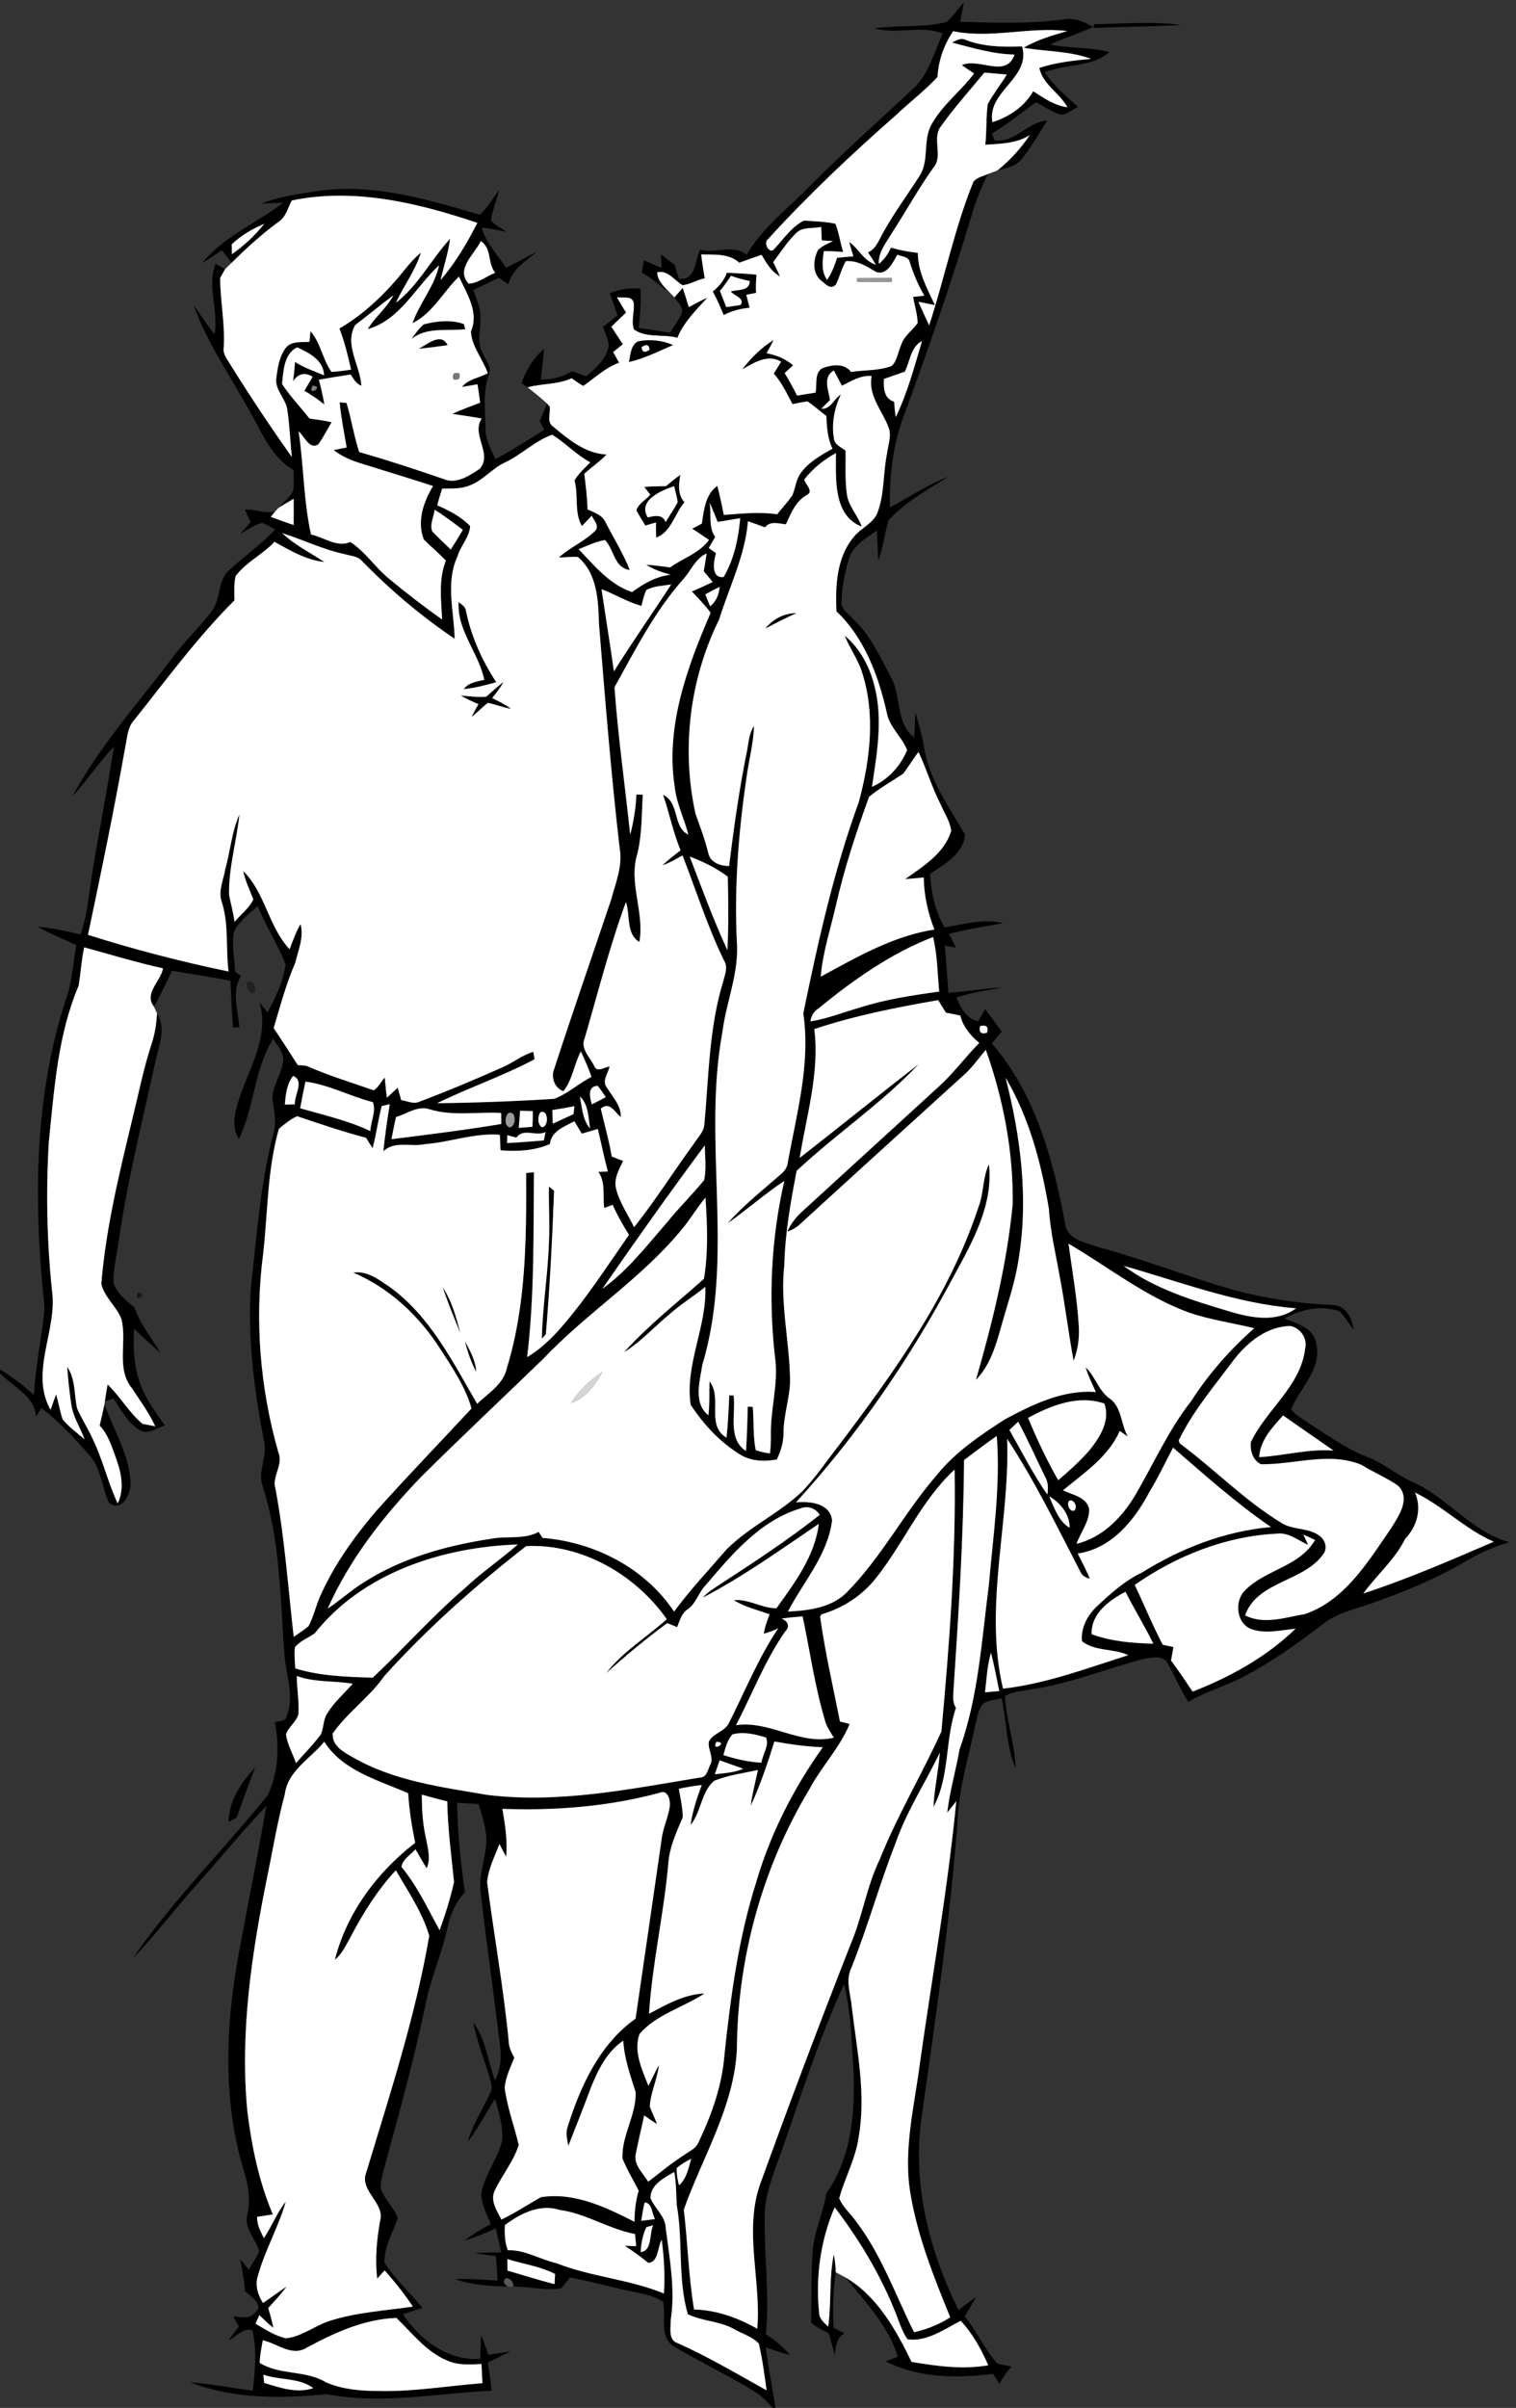 <?xml version="1.0" encoding="UTF-8" ?>
<!DOCTYPE svg PUBLIC "-//W3C//DTD SVG 1.1//EN" "http://www.w3.org/Graphics/SVG/1.1/DTD/svg11.dtd">
<svg width="398pt" height="632pt" viewBox="0 0 398 632" version="1.1" xmlns="http://www.w3.org/2000/svg">
<rect x="0" y="0" width="398" height="632" fill="#333333" stroke="none"/>
<g id="#000000ff">
<path fill="#000000" opacity="1.00" d=" M 248.57 5.76 C 250.26 4.22 251.54 2.30 253.04 0.59 C 252.74 2.30 252.41 4.00 252.09 5.71 C 261.11 6.00 270.16 6.31 279.13 5.11 C 281.95 4.56 284.60 5.65 286.95 7.09 C 283.29 8.83 279.36 9.91 275.72 11.69 C 280.84 12.79 286.17 12.28 291.24 13.68 C 286.44 17.82 279.83 16.62 274.30 19.00 C 276.61 22.56 279.91 25.25 283.03 28.07 C 281.44 28.78 279.94 30.32 278.09 30.01 C 275.90 29.23 274.04 27.79 271.93 26.85 C 268.16 29.67 264.46 32.59 260.45 35.05 C 260.60 35.50 260.91 36.39 261.06 36.83 C 266.43 37.59 269.73 32.02 274.92 31.64 C 272.85 34.97 270.87 38.38 268.44 41.47 C 266.92 43.61 264.23 44.14 261.85 44.76 C 265.12 42.08 268.02 38.98 270.35 35.45 C 266.86 37.71 262.66 37.71 258.67 37.99 C 259.08 34.45 258.84 30.86 259.31 27.34 C 260.78 24.62 262.73 22.20 264.33 19.56 C 262.36 19.39 260.39 19.21 258.43 19.06 C 254.61 23.70 250.57 28.17 247.09 33.07 C 244.51 36.23 247.73 40.91 245.05 44.01 C 241.10 49.53 237.83 55.48 234.15 61.17 C 232.66 63.69 230.55 66.14 230.71 69.26 C 232.16 68.15 233.15 66.64 233.91 65.00 C 236.21 65.69 238.57 66.10 240.96 66.37 C 240.96 71.35 243.39 75.71 245.45 80.08 C 244.00 79.80 242.56 79.51 241.11 79.21 C 242.03 81.28 242.95 83.36 243.93 85.40 C 248.03 72.89 250.59 59.89 255.57 47.66 C 256.52 46.55 258.05 46.27 259.32 45.68 C 257.70 49.09 256.20 52.57 255.17 56.21 C 249.86 73.85 243.86 91.28 237.49 108.56 C 234.41 116.38 233.50 124.87 233.60 133.21 C 238.70 130.46 243.55 127.20 248.99 125.12 C 243.54 128.55 237.70 131.68 233.31 136.50 C 232.22 140.01 231.85 143.71 230.56 147.18 C 230.44 144.52 230.37 141.86 230.23 139.21 C 227.42 141.29 223.80 143.14 222.85 146.80 C 221.74 150.43 220.98 154.20 220.92 158.01 C 220.76 159.92 222.66 160.96 223.74 162.24 C 228.45 166.54 231.11 172.45 234.02 178.00 C 236.68 182.97 235.11 189.82 240.01 193.57 C 240.16 191.35 240.24 189.12 240.33 186.90 C 241.20 190.14 242.19 193.37 242.69 196.70 C 244.15 205.01 249.26 211.94 253.35 219.09 C 252.89 224.20 247.94 226.82 244.15 229.38 C 244.47 234.26 245.48 239.14 247.98 243.41 C 253.05 242.63 258.23 240.98 263.36 242.32 C 258.61 243.18 253.82 243.87 249.14 245.11 C 249.74 246.31 250.35 247.51 250.96 248.72 C 249.98 248.54 249.01 248.37 248.04 248.20 C 248.39 252.31 248.68 256.43 248.99 260.55 C 253.73 260.34 258.40 259.36 263.15 259.22 C 259.09 259.90 255.01 260.53 251.09 261.81 C 252.21 264.55 253.64 267.37 256.81 268.07 C 257.26 267.27 258.16 265.67 258.61 264.87 C 260.10 266.80 261.54 268.76 262.95 270.75 C 262.08 271.79 261.22 272.83 260.38 273.89 C 271.94 287.16 276.55 304.66 279.71 321.57 C 280.37 325.33 284.83 326.08 287.84 327.20 C 299.92 330.41 311.56 335.00 323.55 338.48 C 332.12 340.80 340.94 342.16 349.80 342.52 C 353.28 342.60 354.99 345.90 355.31 348.97 C 354.11 347.35 353.06 345.60 351.68 344.14 C 346.86 342.52 341.58 343.59 337.25 346.06 C 340.43 347.41 344.80 348.44 345.50 352.46 C 347.25 359.22 341.29 364.17 338.98 369.88 C 340.00 371.27 341.53 372.14 342.93 373.11 C 348.07 376.37 353.00 380.05 358.71 382.31 C 363.12 383.93 366.70 387.11 370.97 389.05 C 380.13 393.11 386.34 402.09 396.24 404.78 C 392.24 405.97 388.38 407.62 384.81 409.78 C 377.20 414.30 368.97 417.67 360.65 420.63 C 356.11 422.29 351.14 423.18 347.29 426.29 C 340.61 431.40 333.73 436.33 326.24 440.19 C 321.61 442.64 316.47 443.96 311.98 446.69 C 309.86 443.45 308.41 439.85 306.51 436.50 C 305.31 434.33 302.37 435.08 300.38 435.37 C 290.37 437.99 280.69 442.02 270.38 443.46 C 268.17 443.90 265.77 443.93 263.83 445.19 C 264.14 451.57 266.50 457.71 266.61 464.15 C 264.18 458.30 264.27 451.85 262.97 445.73 C 261.33 446.11 259.56 446.24 258.11 447.17 C 256.70 448.74 256.54 451.00 255.99 452.96 C 254.39 460.94 251.84 468.77 251.46 476.96 C 249.55 503.40 245.60 529.62 241.93 555.86 C 239.46 573.21 243.95 590.82 251.64 606.32 C 253.15 605.16 254.67 603.99 256.22 602.89 C 255.30 604.60 254.31 606.28 253.30 607.95 C 256.34 611.90 258.49 616.48 261.73 620.28 C 262.96 620.69 264.25 620.88 265.53 621.14 C 264.33 622.55 263.27 624.06 262.35 625.66 C 261.80 624.79 261.26 623.91 260.72 623.05 C 251.25 624.27 241.24 624.20 232.53 619.80 C 233.58 619.37 234.64 618.95 235.70 618.55 C 233.20 610.38 227.22 604.24 221.99 597.78 C 230.33 602.64 235.21 611.52 239.32 619.93 C 245.96 621.04 252.74 621.98 259.45 620.81 C 257.59 616.60 255.39 612.50 252.20 609.14 C 247.85 611.37 243.44 614.65 238.29 614.02 C 237.35 612.76 236.76 611.29 236.19 609.85 C 232.21 598.85 226.23 588.63 219.13 579.36 C 215.40 587.98 214.08 597.63 215.04 606.96 C 215.04 608.59 216.34 609.65 217.44 610.66 C 218.30 604.36 217.62 597.94 218.90 591.71 C 219.20 593.25 219.38 594.81 219.41 596.39 C 218.71 601.23 218.57 606.12 218.85 611.00 C 219.79 611.47 220.75 611.93 221.70 612.40 C 219.60 613.58 219.43 615.95 219.16 618.10 C 218.64 616.22 218.14 614.33 217.63 612.46 C 216.01 611.56 214.16 610.89 212.92 609.47 C 213.10 603.35 212.88 597.20 213.34 591.09 C 213.68 585.73 216.15 580.86 216.96 575.60 C 223.67 566.27 224.54 554.08 224.03 542.95 C 223.57 535.52 223.37 528.01 221.63 520.74 C 215.19 534.60 210.55 549.19 205.54 563.61 C 203.48 569.60 200.70 575.53 200.75 582.00 C 200.60 592.22 202.07 602.44 201.06 612.67 C 203.40 614.19 205.62 615.94 207.38 618.13 C 205.24 617.55 203.14 616.83 201.04 616.13 C 201.70 621.45 202.78 626.70 203.59 632.00 L 202.87 632.00 C 201.43 630.47 200.03 628.86 198.21 627.77 C 191.33 623.54 184.03 620.04 177.07 615.95 C 172.88 613.51 174.92 608.04 174.10 604.15 C 171.57 602.47 168.51 602.01 165.61 601.37 C 160.24 600.31 154.98 598.72 149.59 597.76 C 148.89 598.76 148.13 599.72 147.32 600.63 C 143.15 601.27 138.95 600.17 134.78 600.14 C 134.71 598.88 134.09 598.13 132.92 597.89 C 131.98 598.56 132.09 599.31 133.26 600.14 C 128.64 600.03 123.92 599.77 119.52 598.23 C 123.23 598.01 126.94 598.38 130.64 598.59 C 130.53 596.43 130.38 594.28 130.19 592.14 C 128.34 591.90 126.50 591.69 124.67 591.35 C 126.98 591.23 129.29 591.22 131.60 591.18 C 131.13 589.07 130.65 586.97 130.16 584.87 C 127.48 586.07 124.77 587.25 121.94 588.09 C 124.09 586.40 126.45 585.02 128.86 583.76 C 127.88 581.26 126.53 578.81 126.33 576.10 C 127.00 570.93 130.69 566.79 131.83 561.78 C 132.12 558.04 130.99 554.41 129.94 550.88 C 127.57 554.63 125.53 558.59 122.82 562.12 C 124.07 557.63 126.67 553.73 128.61 549.54 C 129.52 548.02 128.79 546.32 128.39 544.79 C 126.96 540.14 125.18 535.58 124.24 530.80 C 127.61 535.25 128.02 540.99 129.96 546.07 C 131.36 543.26 131.75 540.11 131.28 537.02 C 129.69 523.59 127.74 510.21 126.18 496.78 C 125.43 491.24 128.52 485.95 127.46 480.43 C 127.07 478.07 126.36 475.78 125.65 473.50 C 123.77 473.39 121.90 473.28 120.02 473.17 C 120.13 481.05 120.92 488.91 122.07 496.70 C 119.71 499.14 118.27 502.26 117.57 505.56 C 116.05 512.71 112.98 519.42 111.62 526.61 C 108.54 541.13 104.57 555.43 100.67 569.75 C 100.36 571.39 99.65 573.09 100.07 574.78 C 101.20 577.43 103.38 579.47 104.45 582.15 C 103.13 585.99 100.86 589.65 100.93 593.85 C 103.69 598.26 107.67 601.74 110.93 605.77 C 109.20 606.31 107.48 606.86 105.76 607.43 C 110.27 614.15 117.62 619.72 126.09 619.15 C 126.16 617.04 126.21 614.93 126.32 612.84 C 126.98 614.56 127.59 616.30 128.22 618.05 C 130.14 617.76 132.06 617.46 133.99 617.18 C 132.02 618.16 130.04 619.11 128.08 620.10 C 128.45 622.55 128.81 625.01 129.08 627.48 C 114.67 628.14 100.17 631.18 85.79 628.39 C 73.84 629.61 61.32 629.67 49.94 625.28 C 55.45 625.72 60.88 626.73 66.35 627.49 C 66.99 622.28 67.45 616.86 66.31 611.70 C 63.96 610.64 62.05 613.45 59.98 614.24 C 60.88 613.03 61.80 611.84 62.73 610.66 C 62.23 609.78 61.73 608.91 61.24 608.05 C 63.19 608.04 65.61 608.85 66.99 606.98 C 69.47 605.08 65.83 602.64 64.35 601.39 C 64.05 598.54 63.63 595.71 63.04 592.91 C 63.79 593.84 64.55 594.78 65.32 595.72 C 66.28 594.13 67.31 592.57 68.06 590.87 C 67.12 587.54 63.88 584.75 64.99 581.05 C 65.74 577.30 65.24 573.48 64.05 569.89 C 58.32 551.11 59.24 531.01 62.83 511.92 C 65.18 499.27 67.75 486.67 69.93 473.99 C 63.43 480.82 57.50 488.16 51.20 495.17 C 45.64 501.32 40.70 508.03 34.89 513.97 C 45.39 498.71 58.65 485.59 70.27 471.21 C 73.10 465.28 73.42 458.39 72.14 451.99 C 73.31 451.69 74.99 451.93 75.31 450.40 C 77.27 445.30 75.20 439.89 74.70 434.71 C 73.59 419.77 73.62 404.45 68.95 390.06 C 67.55 386.20 70.26 382.37 69.35 378.47 C 66.78 365.17 65.01 351.58 65.85 338.01 C 67.41 324.51 68.30 310.85 71.76 297.66 C 72.76 294.47 71.82 291.22 71.51 288.01 C 71.76 284.51 74.15 281.52 74.39 278.00 C 74.24 275.94 72.70 274.35 71.73 272.63 C 66.69 280.64 66.81 290.54 62.72 298.94 C 60.35 295.27 62.01 290.90 63.20 287.13 C 66.02 279.45 70.63 271.53 68.13 263.08 C 68.82 263.97 69.52 264.86 70.23 265.75 C 72.34 261.75 74.47 257.58 74.96 253.03 C 72.90 247.81 69.73 243.06 67.67 237.80 C 65.42 239.83 62.82 241.69 61.47 244.47 C 60.72 247.95 61.58 251.53 61.73 255.04 C 62.11 255.32 62.87 255.88 63.25 256.15 C 60.77 260.28 62.48 265.14 62.84 269.59 C 62.43 269.62 61.60 269.69 61.19 269.72 C 60.86 265.63 60.67 261.53 60.50 257.43 C 55.41 256.40 50.26 255.69 45.15 254.79 C 43.64 257.96 42.19 261.16 40.41 264.20 C 37.70 260.71 42.19 257.63 42.80 254.16 C 35.82 252.62 28.99 250.53 22.10 248.65 C 21.38 251.96 21.19 255.35 20.65 258.70 C 15.14 271.66 14.24 285.95 12.81 299.81 C 12.04 312.85 12.31 325.93 13.67 338.92 C 15.06 349.30 7.71 360.18 13.28 370.05 C 13.75 368.68 14.23 367.32 14.73 365.96 C 15.36 368.13 15.72 370.36 16.43 372.51 C 18.09 374.53 20.21 376.10 22.21 377.77 C 21.08 374.70 19.17 371.88 18.71 368.58 C 18.23 365.33 17.87 362.06 17.65 358.78 C 19.87 362.00 19.42 366.00 20.23 369.64 C 21.41 372.41 23.12 374.91 24.33 377.67 C 26.99 383.13 28.32 389.12 30.90 394.61 C 32.89 390.48 31.68 385.90 30.14 381.85 C 29.15 379.13 28.22 376.29 26.16 374.18 C 26.59 372.31 27.04 370.45 27.43 368.58 C 29.85 375.32 33.87 381.74 34.27 389.02 C 34.49 391.92 32.10 396.93 28.66 394.52 C 26.74 390.54 26.67 385.75 23.72 382.25 C 19.83 377.69 15.68 373.27 10.92 369.58 C 10.44 370.30 9.96 371.02 9.49 371.75 C 8.99 366.25 3.38 364.00 0.00 360.44 L 0.00 359.47 C 3.21 361.38 6.18 363.64 8.92 366.17 C 9.30 358.45 11.02 350.88 11.71 343.21 C 8.74 315.53 8.81 286.77 18.01 260.18 C 19.00 256.19 19.31 252.08 20.06 248.05 C 16.64 246.51 13.18 245.06 9.89 243.24 C 13.70 243.57 17.45 244.39 21.16 245.28 C 22.99 240.04 23.35 234.47 24.23 229.03 C 26.05 218.02 28.20 207.06 29.89 196.03 C 25.88 200.02 22.95 204.92 19.02 208.97 C 26.25 195.74 36.34 184.40 45.42 172.45 C 48.51 168.21 52.43 164.68 55.54 160.47 C 58.14 157.19 57.00 152.14 60.44 149.41 C 64.31 145.84 68.65 142.79 72.29 138.97 C 71.16 138.37 70.04 137.72 68.85 137.24 C 66.74 137.72 64.99 139.12 63.09 140.09 C 63.99 139.06 64.90 138.05 65.82 137.03 C 65.29 135.95 64.76 134.87 64.30 133.76 C 66.96 133.54 69.53 134.97 72.22 134.24 C 71.94 134.60 71.38 135.31 71.10 135.67 C 73.09 136.41 75.08 137.13 77.09 137.80 C 77.12 135.51 77.12 133.22 77.10 130.92 C 75.79 131.68 74.47 132.43 73.19 133.24 C 74.49 131.81 75.99 130.52 76.98 128.84 C 77.20 127.02 77.11 125.18 77.09 123.36 C 71.10 119.96 68.66 113.26 65.38 107.61 C 60.38 98.51 54.30 89.91 50.82 80.05 C 52.66 82.59 54.31 85.27 56.30 87.71 C 57.51 81.52 54.19 75.24 56.63 69.22 C 57.24 69.58 58.48 70.29 59.09 70.65 C 58.77 71.23 58.12 72.39 57.79 72.97 C 57.83 79.01 59.09 84.99 58.75 91.04 C 58.36 93.06 59.91 94.59 60.81 96.22 C 65.84 104.30 71.12 112.21 76.63 119.97 C 76.17 115.75 76.05 111.48 75.39 107.29 C 74.83 104.39 71.99 102.12 72.57 99.01 C 72.93 96.30 73.37 93.39 75.13 91.19 C 76.63 89.43 79.19 89.93 81.24 89.70 C 81.30 89.01 81.44 87.63 81.51 86.93 C 84.22 90.03 84.69 94.36 87.03 97.61 C 88.76 97.54 90.46 97.24 92.17 97.03 C 91.35 93.37 90.46 89.72 89.11 86.22 C 95.93 82.26 101.61 76.62 106.50 70.48 C 107.70 68.97 109.01 67.54 110.50 66.30 C 109.05 71.03 105.97 75.00 103.95 79.47 C 109.84 74.92 113.20 68.08 118.16 62.68 C 117.68 66.37 116.49 69.90 115.67 73.52 C 119.56 68.99 122.62 63.80 125.32 58.50 C 109.77 53.25 93.04 49.23 76.62 52.61 C 75.56 54.51 75.10 56.95 73.16 58.20 C 68.74 61.44 64.68 65.13 60.79 68.99 C 59.95 67.89 59.11 66.78 58.27 65.68 C 56.56 66.84 54.83 67.99 53.06 69.06 C 58.74 62.02 67.34 58.63 74.34 53.21 C 72.46 53.27 70.58 53.37 68.69 53.41 C 73.83 51.36 79.38 50.82 84.79 49.94 C 98.85 48.32 112.65 52.47 125.98 56.37 C 128.00 54.48 129.39 52.05 131.05 49.86 C 130.33 52.55 129.29 55.15 128.88 57.91 C 130.08 59.10 131.57 59.93 132.98 60.85 C 130.81 60.41 128.64 60.00 126.45 59.71 C 127.53 63.80 130.62 66.85 132.90 70.29 C 135.59 68.91 138.26 67.48 140.94 66.10 C 138.05 68.55 134.38 70.66 133.49 74.65 C 132.64 74.07 131.79 73.49 130.95 72.91 C 128.73 73.99 126.50 75.06 124.27 76.13 C 125.12 78.66 126.34 81.20 126.11 83.94 C 126.22 86.73 125.11 89.77 126.59 92.36 C 127.25 94.31 129.25 96.19 128.37 98.36 C 126.66 102.84 127.42 107.69 127.47 112.36 C 127.39 115.31 128.87 117.93 130.10 120.50 C 134.48 118.15 138.67 115.46 142.89 112.82 C 142.49 112.06 142.09 111.30 141.69 110.54 C 142.38 109.02 143.02 107.48 143.62 105.92 C 143.80 106.13 144.15 106.54 144.33 106.75 C 144.58 108.45 143.47 110.71 145.13 111.90 C 149.26 115.33 153.60 119.02 159.23 119.30 C 157.46 121.18 155.29 122.61 153.40 124.35 C 153.75 127.46 154.20 130.56 154.23 133.70 C 155.96 134.52 158.07 135.13 158.94 137.02 C 161.09 141.20 163.60 145.22 165.33 149.60 C 161.21 149.07 161.26 144.25 158.83 141.74 C 156.41 142.16 154.17 143.23 151.92 144.16 C 156.08 148.50 160.02 153.41 165.94 155.41 C 168.95 153.17 172.27 151.30 176.05 150.84 C 173.82 150.23 171.60 149.50 169.65 148.23 C 171.75 148.35 173.84 148.65 175.93 148.93 C 179.33 146.46 183.58 145.24 186.15 141.70 C 184.68 140.71 183.20 139.74 181.73 138.76 C 182.57 138.31 183.41 137.87 184.26 137.43 C 184.80 133.89 185.14 129.80 188.32 127.53 C 188.98 130.05 189.52 132.60 190.02 135.16 C 194.67 134.82 199.38 134.28 204.02 134.99 C 205.33 133.34 206.78 131.79 208.00 130.06 C 208.83 128.14 208.94 125.92 210.20 124.20 C 212.27 121.26 215.51 119.50 218.55 117.76 C 217.27 115.09 217.04 112.13 216.97 109.21 C 215.30 107.96 213.75 106.53 212.02 105.36 C 210.68 105.51 209.37 105.82 208.06 106.07 C 206.58 103.31 205.26 100.42 203.15 98.06 C 203.80 97.02 204.44 95.97 205.08 94.93 C 201.47 92.85 198.01 95.18 194.87 96.94 C 197.17 93.93 199.89 91.23 203.12 89.23 C 202.53 90.41 201.89 91.57 201.24 92.72 C 203.80 93.18 206.24 94.17 208.22 95.90 C 207.48 96.57 206.73 97.24 205.99 97.92 C 207.19 99.83 208.23 101.83 209.26 103.83 C 210.87 103.57 212.48 103.31 214.10 103.05 C 214.57 100.97 213.75 98.15 215.73 96.72 C 218.21 95.74 221.63 95.18 223.44 97.63 C 226.98 97.07 230.74 97.36 234.12 96.04 C 235.61 94.58 235.75 92.27 236.62 90.44 C 237.38 88.10 239.56 86.73 240.92 84.78 C 240.83 82.45 240.14 80.20 239.71 77.93 C 240.46 77.85 241.94 77.69 242.68 77.61 C 241.05 74.90 239.87 71.97 238.88 68.97 C 238.64 67.32 236.81 67.36 235.59 66.86 C 234.41 68.85 232.99 72.16 230.16 71.46 C 227.65 70.00 225.11 68.27 222.04 68.56 C 220.94 70.50 220.43 72.71 219.44 74.70 C 218.03 76.21 216.61 74.45 215.47 73.55 C 213.21 71.62 213.51 68.08 214.73 65.66 C 215.79 64.50 217.34 64.00 218.69 63.27 C 217.70 63.22 216.72 63.17 215.74 63.11 C 215.70 62.22 215.63 60.44 215.59 59.55 C 213.44 60.08 210.76 59.44 209.06 61.13 C 206.71 63.40 204.94 66.20 202.99 68.81 C 203.61 70.04 204.22 71.28 204.78 72.55 C 202.51 71.31 201.20 69.06 199.95 66.89 C 197.99 67.57 196.02 68.23 194.08 68.95 C 191.32 66.44 187.52 66.90 184.08 66.77 C 184.32 68.88 184.65 70.97 185.01 73.06 C 183.00 73.42 181.23 74.64 179.21 74.85 C 177.00 73.62 175.38 70.79 172.52 71.48 C 172.65 73.86 174.55 75.45 176.07 77.05 C 173.57 75.16 171.17 73.13 168.50 71.50 C 168.69 70.43 168.87 69.37 169.06 68.31 C 170.58 69.01 172.12 69.69 173.68 70.32 C 173.63 69.13 173.57 67.94 173.51 66.75 C 174.70 67.68 175.91 68.60 177.11 69.52 C 177.47 70.75 177.78 72.00 178.31 73.17 C 182.71 73.67 182.39 68.37 183.83 65.51 C 187.84 66.70 192.51 63.94 195.96 66.88 C 200.36 59.52 207.32 54.36 213.20 48.28 C 221.68 39.71 230.72 31.73 239.52 23.49 C 243.80 19.66 245.19 13.85 247.50 8.80 C 241.74 6.52 235.49 9.16 229.61 7.42 C 235.90 6.54 242.38 7.36 248.57 5.76 M 250.24 8.19 C 247.81 11.79 246.36 15.86 246.13 20.20 C 242.77 23.82 238.80 26.83 235.22 30.22 C 223.52 40.51 212.15 51.21 201.66 62.74 C 200.21 63.64 202.07 67.05 203.34 65.26 C 205.78 62.69 207.81 59.50 211.08 57.90 C 213.83 58.12 216.62 58.12 219.32 58.73 C 220.26 61.10 220.58 63.69 221.36 66.12 C 219.66 66.01 217.98 65.88 216.29 65.89 C 215.91 68.46 215.56 71.19 217.12 73.47 C 218.38 71.72 219.09 69.68 219.77 67.66 C 221.20 67.52 222.62 67.41 224.05 67.29 C 223.65 66.04 223.28 64.78 222.94 63.51 C 225.47 65.29 226.82 68.56 229.95 69.48 C 229.30 68.38 228.59 67.31 227.88 66.25 C 230.07 65.26 230.79 62.88 231.91 60.96 C 234.72 55.88 238.18 51.22 241.30 46.34 C 244.11 42.27 242.15 36.85 244.58 32.63 C 247.41 27.50 252.26 23.93 255.74 19.28 C 254.64 18.58 253.56 17.85 252.51 17.10 C 256.99 15.03 264.20 20.72 266.33 14.31 C 260.69 14.22 255.35 12.56 249.94 11.17 C 251.09 10.65 252.28 9.78 253.57 10.50 C 258.29 12.30 263.35 12.38 268.32 12.17 C 270.77 20.46 259.05 23.93 260.54 32.07 C 264.88 30.71 268.96 27.97 271.25 23.95 C 274.04 25.72 276.84 27.73 280.23 28.15 C 278.20 24.40 273.83 22.27 272.85 17.84 C 277.25 16.37 281.85 15.89 286.45 15.45 C 280.81 13.35 274.63 13.56 268.76 12.53 C 272.30 10.42 276.28 9.31 280.21 8.15 C 270.22 6.95 260.21 10.22 250.24 8.19 M 60.84 64.12 C 60.85 64.77 60.87 66.08 60.88 66.73 C 64.06 64.48 66.97 61.81 69.38 58.74 C 66.28 60.05 63.28 61.79 60.84 64.12 M 123.04 74.45 C 125.58 74.33 127.69 72.49 130.02 71.59 C 127.90 69.02 129.20 65.21 126.22 63.27 C 124.63 66.71 119.50 70.63 123.04 74.45 M 96.54 86.39 C 98.47 83.18 101.55 80.83 103.29 77.49 C 99.90 80.02 96.64 82.74 93.27 85.30 C 90.27 90.40 94.58 95.95 94.87 101.24 C 93.49 100.74 92.82 99.45 92.06 98.30 C 89.27 98.71 86.49 99.16 83.72 99.67 C 84.27 101.82 84.80 103.98 85.16 106.17 C 83.50 104.84 81.76 103.63 79.91 102.58 C 80.62 101.34 81.35 100.12 82.08 98.89 C 80.06 97.61 78.25 98.09 76.94 100.04 C 77.16 98.36 77.36 96.68 77.44 94.99 C 79.82 96.51 82.49 97.45 85.09 98.50 C 84.86 94.45 81.27 92.69 78.03 91.17 C 74.52 92.81 74.40 97.43 74.05 100.79 C 76.18 104.01 78.86 106.83 81.25 109.86 C 83.19 110.13 85.14 110.37 87.05 110.83 C 85.88 112.76 84.90 114.80 83.56 116.63 C 81.21 118.15 79.95 114.49 78.39 113.22 C 79.75 122.22 79.68 131.39 81.65 140.30 C 85.04 140.99 88.48 143.81 91.96 142.26 C 95.95 144.80 98.46 148.93 102.10 151.87 C 106.62 155.62 111.27 159.23 116.08 162.60 C 115.82 157.43 115.09 152.10 117.06 147.14 C 115.21 145.21 113.16 143.49 111.27 141.60 C 109.39 136.87 111.19 131.70 113.69 127.57 C 107.30 125.47 100.85 123.55 94.43 121.53 C 91.99 120.76 89.61 119.71 87.59 118.12 C 88.44 117.95 90.15 117.62 91.01 117.45 C 90.34 113.51 89.54 109.58 89.17 105.60 C 89.62 105.64 90.52 105.72 90.97 105.76 C 92.28 110.00 92.90 114.44 94.32 118.66 C 101.74 120.77 109.06 123.18 116.35 125.69 C 119.75 127.22 123.21 124.87 125.97 123.02 C 129.40 119.09 123.61 114.08 126.46 109.85 C 123.90 109.35 121.31 109.04 118.75 108.62 C 121.13 107.52 123.60 106.64 126.05 105.70 C 125.85 104.08 125.62 102.47 125.36 100.86 C 124.00 101.11 122.65 101.34 121.29 101.55 C 122.96 99.46 125.83 99.20 128.06 97.95 C 126.76 94.26 123.80 90.89 123.63 87.00 C 125.84 81.93 122.52 77.07 120.49 72.59 C 116.37 76.58 113.59 82.20 108.30 84.83 C 110.13 79.53 114.09 75.18 115.28 69.62 C 109.15 75.24 105.04 83.99 96.54 86.39 M 237.55 97.54 C 235.73 98.18 233.90 98.81 232.08 99.45 C 231.91 101.74 232.05 104.68 234.73 105.42 C 234.82 106.78 234.97 108.13 235.16 109.48 C 238.24 103.16 240.06 96.23 242.07 89.50 C 239.06 91.06 238.93 94.81 237.55 97.54 M 217.92 104.97 C 217.13 105.72 216.37 106.50 215.63 107.30 C 218.16 107.41 218.88 104.71 220.73 103.55 C 219.08 107.08 218.27 111.07 218.91 114.94 C 219.02 116.70 220.77 117.35 221.98 118.27 C 222.07 122.08 221.78 125.91 222.33 129.69 C 222.74 132.90 225.21 135.25 226.23 138.23 C 218.67 135.29 219.48 125.58 219.46 118.93 C 216.24 120.64 213.40 122.98 211.14 125.85 C 211.41 127.13 213.67 128.89 211.90 129.87 C 208.90 131.49 207.67 134.69 206.33 137.61 C 204.44 137.45 202.23 136.63 200.83 138.41 C 199.35 137.86 197.86 137.31 196.36 136.82 C 195.61 145.89 191.43 154.08 188.78 162.64 C 181.05 178.27 178.84 196.56 182.59 213.58 C 183.82 217.03 185.12 220.45 185.98 224.03 C 186.59 226.47 189.17 227.29 191.41 227.31 C 192.64 217.43 194.01 207.56 195.97 197.80 C 196.55 195.36 196.48 192.65 197.97 190.53 C 197.80 195.13 196.59 199.62 195.96 204.18 C 193.90 218.35 192.75 232.70 193.44 247.02 C 194.11 255.19 190.67 262.90 189.65 270.89 C 184.34 299.75 192.96 329.76 184.39 358.20 C 183.73 362.51 181.94 368.28 185.98 371.47 C 186.34 368.51 186.16 365.53 186.28 362.57 C 189.75 366.98 185.24 374.06 190.73 377.35 C 191.13 373.66 191.31 369.95 191.45 366.24 C 191.73 366.25 192.30 366.25 192.59 366.26 C 193.22 371.11 190.96 377.65 195.85 380.85 C 196.12 376.97 196.21 373.08 196.32 369.20 C 196.65 369.22 197.31 369.25 197.63 369.27 C 197.94 373.05 197.66 376.89 198.40 380.62 C 199.61 381.05 200.86 381.34 202.15 381.47 C 202.32 379.96 202.40 378.46 202.39 376.95 C 202.16 369.97 204.50 363.08 203.45 356.10 C 201.71 340.71 202.44 325.05 205.91 309.95 C 200.75 313.37 196.11 317.51 191.05 321.06 C 195.24 316.25 200.33 312.34 205.08 308.11 C 206.06 307.33 206.74 306.26 206.84 304.99 C 209.18 292.14 212.84 279.13 210.89 265.97 C 214.75 247.23 218.91 228.43 225.50 210.42 C 228.43 199.43 229.89 187.50 226.32 176.48 C 225.28 173.05 223.06 170.18 221.79 166.86 C 225.89 170.27 228.42 175.21 229.65 180.34 C 231.80 189.00 230.21 197.89 228.92 206.53 C 233.17 204.61 236.36 201.16 238.14 196.88 C 236.81 193.37 233.47 190.87 232.81 187.06 C 230.63 177.38 226.94 167.41 219.59 160.46 C 219.31 153.81 219.60 146.38 224.08 141.01 C 225.94 138.57 229.32 137.45 230.42 134.41 C 232.24 129.48 231.82 124.11 232.88 119.02 C 233.15 116.73 234.16 114.32 233.24 112.06 C 231.54 107.66 227.85 103.77 228.83 98.69 C 225.94 98.44 223.50 100.03 221.03 101.24 C 220.32 99.90 219.63 98.55 218.90 97.22 C 215.97 98.98 217.45 102.31 217.92 104.97 M 82.05 101.24 C 80.48 104.24 85.36 101.41 82.05 101.24 M 132.53 121.41 C 129.15 122.98 126.79 126.14 123.26 127.43 C 120.98 128.38 118.48 128.18 116.07 128.25 C 115.61 129.69 115.17 131.15 114.78 132.62 C 117.90 134.00 121.02 135.58 123.42 138.07 C 123.30 140.97 120.88 143.25 120.11 146.04 C 116.90 152.90 119.22 160.49 119.36 167.66 C 110.54 161.70 102.32 154.74 94.89 147.10 C 93.77 145.94 92.03 145.91 90.58 145.47 C 84.87 144.26 79.61 141.69 74.09 139.92 C 77.35 143.06 81.43 145.04 85.16 147.51 C 80.37 147.00 76.19 144.50 72.06 142.21 C 68.97 145.53 64.65 147.52 61.89 151.15 C 61.34 153.24 61.55 155.43 61.54 157.58 C 51.82 167.29 43.68 178.40 35.13 189.12 C 33.47 190.97 33.42 193.56 32.92 195.87 C 29.99 212.43 26.57 228.90 23.10 245.37 C 35.23 249.21 47.54 252.41 60.00 254.99 C 59.23 248.87 60.14 242.55 58.18 236.61 C 57.24 233.79 58.71 230.92 59.14 228.13 C 60.48 223.38 60.82 218.31 62.86 213.78 C 62.12 220.84 59.98 227.78 60.14 234.92 C 60.61 237.27 61.27 239.58 61.56 241.97 C 63.22 240.02 65.38 238.39 66.51 236.08 C 65.57 233.62 64.39 231.24 63.86 228.64 C 69.63 234.27 70.47 243.23 76.03 249.14 C 76.92 246.92 77.64 244.61 78.91 242.57 C 79.82 246.03 78.30 249.40 77.51 252.72 C 75.11 258.24 73.57 264.09 71.85 269.84 C 74.01 273.06 76.10 276.32 78.20 279.58 C 79.18 279.66 80.23 279.53 81.13 280.04 C 86.65 282.45 92.45 284.16 98.12 286.18 C 99.38 285.36 100.03 283.92 101.01 282.82 C 101.20 284.58 101.30 286.36 101.58 288.12 C 102.29 287.46 103.70 286.14 104.41 285.48 C 104.71 286.57 105.03 287.67 105.34 288.77 C 106.85 288.92 108.42 289.84 109.93 289.23 C 117.40 286.42 124.76 283.32 132.05 280.07 C 134.77 278.87 137.12 276.93 140.00 276.08 C 140.09 276.56 140.26 277.53 140.35 278.01 C 132.08 282.42 123.16 285.44 114.75 289.56 C 125.01 289.44 135.30 289.06 145.50 288.41 C 149.07 287.05 151.92 284.39 155.29 282.63 C 154.49 280.36 153.53 278.15 152.49 275.98 C 150.70 279.34 150.32 283.37 147.92 286.40 C 145.59 285.62 144.59 282.76 145.49 280.57 C 150.32 265.73 155.45 250.99 160.42 236.20 C 161.63 231.76 163.53 227.23 162.67 222.55 C 160.40 203.03 158.87 183.45 157.26 163.87 C 157.08 157.70 156.83 150.46 151.68 146.17 C 150.02 146.08 148.36 146.29 146.71 146.33 C 149.66 143.64 153.49 142.08 156.32 139.27 C 157.42 137.90 155.86 136.59 155.35 135.35 C 154.70 136.03 153.42 137.40 152.77 138.08 C 150.68 134.47 151.92 130.06 150.83 126.12 C 151.86 124.26 153.52 122.86 154.98 121.35 C 151.31 119.39 148.45 116.27 144.98 114.09 C 140.39 115.73 136.91 119.35 132.53 121.41 M 186.27 131.88 C 186.86 134.85 185.88 138.37 187.77 140.94 C 187.20 141.90 186.63 142.86 186.06 143.82 C 186.54 144.17 187.49 144.86 187.97 145.20 C 187.33 147.33 186.58 151.86 189.99 151.45 C 192.72 146.77 193.86 141.37 194.33 136.02 C 192.34 136.29 190.39 136.72 188.40 136.97 C 187.70 135.27 187.05 133.54 186.27 131.88 M 114.11 133.80 C 113.89 135.65 112.76 137.65 113.48 139.47 C 115.03 141.13 116.73 142.64 118.33 144.25 C 119.43 142.55 120.48 140.82 121.51 139.07 C 119.10 137.24 116.69 135.39 114.11 133.80 M 179.22 152.20 C 171.81 160.59 166.73 170.65 161.33 180.37 C 162.23 193.29 164.11 206.18 165.44 219.09 C 166.37 215.64 166.89 212.10 167.09 208.54 L 168.74 208.58 C 168.45 213.76 168.55 219.01 167.33 224.09 C 164.93 231.71 169.25 239.50 167.86 247.22 C 164.30 245.18 165.50 240.13 164.33 236.75 C 160.04 248.42 156.99 260.51 153.52 272.44 C 152.25 275.27 154.97 277.57 156.10 279.95 C 156.88 281.59 158.79 279.99 160.04 279.97 C 159.62 281.79 157.90 283.78 159.39 285.53 C 160.84 287.97 163.09 290.14 162.98 293.20 C 161.31 291.85 160.08 288.97 157.72 290.99 C 158.70 295.17 159.88 299.31 160.61 303.56 C 161.60 303.93 162.59 304.32 163.58 304.72 C 162.51 306.97 161.10 309.36 161.73 311.96 C 162.63 315.61 164.84 318.76 166.48 322.10 C 172.07 315.07 176.86 307.43 182.17 300.18 C 183.20 298.52 184.84 297.05 184.93 294.99 C 186.08 282.52 186.14 269.78 189.83 257.71 C 190.29 255.85 191.22 253.80 190.03 252.01 C 185.72 243.13 182.74 233.71 179.19 224.52 C 177.47 225.47 175.78 226.48 173.92 227.12 C 175.40 225.68 177.06 224.45 178.67 223.17 C 176.71 218.48 175.75 213.44 174.08 208.63 C 178.42 210.57 176.62 217.20 180.70 219.04 C 179.66 214.88 177.64 210.99 177.16 206.69 C 174.64 190.79 180.37 175.20 186.57 160.84 C 185.10 158.82 183.33 157.07 181.64 155.24 C 183.48 154.47 185.29 153.63 187.09 152.77 C 186.33 151.81 185.55 150.87 184.76 149.94 C 185.03 148.39 185.28 146.83 185.52 145.27 C 182.46 146.61 181.38 149.92 179.22 152.20 M 169.71 154.83 C 169.03 156.14 168.79 157.62 168.39 159.03 C 164.72 158.01 161.46 155.99 157.92 154.64 C 158.98 161.83 160.17 169.01 161.17 176.22 C 166.02 168.50 171.25 161.03 176.22 153.40 C 174.03 153.74 171.72 153.81 169.71 154.83 M 185.16 156.01 C 185.58 157.06 186.00 158.10 186.43 159.14 C 188.04 157.88 188.74 156.02 188.94 154.03 C 187.65 154.65 186.40 155.31 185.16 156.01 M 237.10 203.09 C 234.11 205.08 230.94 206.84 228.16 209.14 C 224.78 218.45 221.67 227.90 219.47 237.58 C 218.05 243.81 216.00 249.94 215.47 256.34 C 224.94 251.22 234.51 245.63 245.31 243.98 C 243.60 239.60 242.58 235.01 242.51 230.30 C 240.88 230.46 239.26 230.61 237.64 230.74 C 242.39 227.35 248.00 223.95 249.73 218.02 C 249.37 215.51 247.90 213.34 246.91 211.06 C 244.65 206.64 243.25 201.86 241.15 197.37 C 239.69 199.19 238.54 201.25 237.10 203.09 M 181.07 224.82 C 184.22 233.06 187.28 241.38 190.96 249.40 C 191.31 242.98 191.21 236.53 191.07 230.11 C 188.07 227.83 184.59 226.15 181.07 224.82 M 214.79 264.75 C 213.60 265.50 212.95 266.72 212.76 268.09 C 217.10 267.39 221.21 265.77 225.42 264.55 C 232.28 262.32 239.44 261.25 246.57 260.26 C 246.11 255.48 246.11 250.63 244.96 245.94 C 233.81 250.25 223.98 257.24 214.79 264.75 M 213.78 270.10 C 215.20 281.55 211.74 292.73 209.94 303.92 C 220.40 295.78 230.68 287.42 241.17 279.33 C 231.41 289.65 219.47 297.65 209.15 307.30 C 207.57 315.47 206.10 323.69 205.91 332.03 C 204.81 341.74 207.09 351.34 207.39 361.02 C 207.70 366.13 205.68 371.01 205.70 376.10 C 205.71 378.54 204.98 380.86 203.96 383.05 C 200.89 383.65 197.62 383.55 194.81 382.08 C 189.30 378.82 184.80 374.03 181.32 368.71 C 179.76 358.16 185.59 348.27 185.17 337.76 C 181.97 340.34 178.45 342.50 175.40 345.26 C 171.53 348.47 168.13 352.27 163.82 354.93 C 170.20 347.86 177.71 341.96 184.81 335.65 C 185.96 328.67 185.70 321.41 185.21 314.34 C 182.91 317.04 181.16 320.17 178.84 322.86 C 168.28 335.68 153.99 344.62 142.64 356.64 C 131.96 366.96 121.14 377.12 110.60 387.59 C 100.75 397.81 91.82 409.16 86.02 422.21 C 89.26 420.09 92.10 417.43 95.40 415.39 C 105.41 408.94 117.12 405.68 128.80 403.90 C 132.99 403.06 137.50 404.17 141.42 402.08 C 141.68 402.47 142.18 403.26 142.43 403.65 C 156.03 404.75 169.30 411.49 176.96 423.00 C 181.18 417.27 186.07 412.10 190.71 406.71 C 196.61 400.78 204.46 397.27 210.53 391.53 C 214.16 387.78 217.05 383.39 220.28 379.30 C 234.80 360.03 249.24 340.04 256.86 316.88 C 258.29 313.24 257.94 309.14 259.63 305.59 C 260.85 316.31 255.18 326.17 250.24 335.25 C 238.94 356.51 225.23 376.55 208.97 394.32 C 212.59 394.01 217.88 394.46 218.45 399.03 C 217.36 408.10 210.93 415.12 206.86 422.98 C 212.19 422.74 218.08 422.01 222.11 418.15 C 231.41 408.84 237.42 396.90 246.05 387.03 C 250.89 381.02 257.36 376.73 263.75 372.57 C 271.11 368.61 279.09 364.71 287.69 365.36 C 286.74 363.22 285.68 361.12 285.02 358.88 C 287.50 361.21 288.35 364.81 291.08 366.90 C 294.56 369.13 294.20 373.74 296.08 377.05 C 295.55 376.69 294.50 375.96 293.97 375.59 C 290.97 382.38 284.59 386.61 279.06 391.17 C 281.55 392.38 285.28 392.88 285.95 396.11 C 286.00 399.45 283.69 402.17 282.62 405.21 C 289.27 403.61 294.36 398.49 297.81 392.81 C 302.77 384.44 306.68 375.43 312.73 367.73 C 317.31 360.58 322.94 354.22 329.29 348.61 C 323.67 347.27 317.91 346.42 312.41 344.61 C 300.79 340.42 291.06 332.61 280.52 326.42 C 281.49 333.60 282.79 340.77 283.21 348.02 C 283.41 351.12 283.01 354.25 281.85 357.14 C 280.49 349.78 279.61 342.33 278.20 334.98 C 277.18 329.14 275.75 323.37 275.39 317.44 C 273.40 305.46 270.25 293.39 263.99 282.87 C 267.98 298.39 270.06 314.66 267.40 330.59 C 266.48 336.80 264.34 342.73 262.68 348.76 C 261.34 353.55 259.77 358.53 256.21 362.18 C 260.57 347.06 264.37 331.69 265.87 315.99 C 266.05 302.21 263.41 288.48 258.81 275.53 C 256.93 277.75 255.28 280.18 253.09 282.11 C 238.78 295.12 224.45 308.11 210.18 321.17 C 209.19 322.13 208.00 322.83 206.70 323.26 C 207.63 321.14 209.08 319.32 210.80 317.80 C 222.65 306.98 234.47 296.13 246.33 285.32 C 250.25 281.78 253.40 277.50 257.08 273.73 C 254.82 271.84 252.81 269.48 252.11 266.55 C 250.85 266.27 249.59 266.03 248.34 265.79 C 247.66 264.69 246.99 263.59 246.30 262.50 C 235.32 264.42 224.36 266.57 213.78 270.10 M 257.30 269.33 C 256.92 270.95 257.53 271.53 259.13 271.07 C 259.56 269.48 258.95 268.90 257.30 269.33 M 74.78 289.93 C 75.44 289.91 76.75 289.87 77.40 289.85 C 77.26 287.43 80.00 283.66 76.95 282.39 C 75.28 284.53 74.99 287.31 74.78 289.93 M 80.19 283.89 C 79.71 286.21 79.22 288.54 78.80 290.88 C 85.00 292.69 91.36 294.08 97.22 296.87 C 97.34 294.38 98.80 291.65 97.89 289.29 C 91.91 287.75 86.37 284.70 80.19 283.89 M 155.37 289.86 C 156.61 289.26 157.83 288.61 159.04 287.96 C 158.35 286.96 157.69 285.94 156.92 285.00 C 154.13 285.08 154.84 288.04 155.37 289.86 M 152.23 287.79 C 152.82 290.65 152.90 293.89 154.91 296.19 C 154.47 293.35 154.52 289.85 152.23 287.79 M 100.20 290.30 C 99.29 293.96 98.77 297.71 97.82 301.37 C 97.23 300.47 96.67 299.57 96.13 298.65 C 90.01 297.03 84.02 295.00 78.03 292.98 C 76.23 293.72 74.71 295.06 73.22 296.29 C 70.17 306.93 70.32 318.13 69.09 329.05 C 66.81 346.46 68.25 364.33 73.08 381.20 C 74.48 384.49 71.25 387.56 72.35 390.90 C 74.74 403.70 75.63 416.70 77.11 429.62 C 78.42 428.70 79.79 427.86 81.01 426.81 C 82.32 424.34 82.91 421.55 84.03 419.00 C 87.66 410.81 92.90 403.46 98.69 396.67 C 106.89 387.52 115.42 378.68 123.79 369.68 C 122.26 364.18 118.87 359.12 115.74 354.30 C 110.21 345.54 102.35 338.09 92.74 334.02 C 96.40 333.46 99.41 335.85 102.26 337.75 C 112.88 345.39 118.85 357.42 125.27 368.46 C 128.18 365.64 132.19 363.33 133.07 359.07 C 138.15 342.52 138.21 325.01 138.13 307.87 C 138.64 307.83 139.66 307.73 140.17 307.69 C 140.02 323.87 140.33 340.11 138.39 356.20 C 141.42 354.41 144.03 352.01 146.42 349.44 C 153.43 341.60 159.12 332.72 165.13 324.11 C 163.55 321.57 162.05 318.97 160.85 316.23 C 160.30 316.44 159.19 316.85 158.63 317.05 C 158.19 313.83 159.06 310.49 157.11 307.58 C 157.73 307.56 158.96 307.50 159.58 307.48 C 158.60 303.78 157.84 300.03 156.95 296.31 C 155.55 296.73 154.14 297.14 152.74 297.55 C 152.08 296.47 151.43 295.38 150.79 294.29 C 148.15 295.74 144.78 296.81 144.36 300.28 C 140.28 302.05 135.79 302.27 131.41 301.92 C 131.34 300.55 131.28 299.19 131.23 297.84 C 124.57 297.29 118.16 299.81 111.55 300.30 C 107.90 301.12 103.63 299.31 100.65 302.18 C 101.05 298.03 101.69 293.92 102.32 289.80 C 101.79 289.93 100.73 290.18 100.20 290.30 M 145.00 291.35 C 145.04 292.54 145.08 293.73 145.13 294.92 C 146.95 294.10 148.75 293.25 150.56 292.43 C 150.62 291.91 150.75 290.85 150.82 290.33 C 148.89 290.71 146.95 291.06 145.00 291.35 M 103.96 293.19 C 103.53 295.12 103.13 297.05 102.77 299.00 C 112.39 297.79 122.03 296.62 131.60 295.01 C 131.59 294.29 131.57 292.85 131.57 292.12 C 125.30 291.75 118.85 293.04 112.74 291.14 C 109.67 290.15 106.81 292.33 103.96 293.19 M 136.55 291.54 C 136.43 293.03 136.30 294.52 136.19 296.03 C 137.39 295.95 138.59 295.85 139.79 295.75 C 139.85 294.37 139.89 293.00 139.89 291.63 C 138.77 291.60 137.66 291.57 136.55 291.54 M 133.37 292.23 C 132.57 293.18 132.32 295.50 133.82 295.90 C 135.73 295.59 135.51 291.11 133.37 292.23 M 141.76 292.05 C 141.15 293.17 141.08 295.16 142.33 295.88 C 144.28 295.64 143.86 290.71 141.76 292.05 M 135.59 298.58 C 134.79 298.37 133.99 298.16 133.19 297.96 C 133.17 298.47 133.14 299.51 133.13 300.02 C 136.35 299.89 139.56 299.56 142.77 299.33 C 142.89 298.78 143.12 297.67 143.23 297.12 C 140.70 298.40 137.47 295.95 135.59 298.58 M 158.13 338.28 C 164.71 333.55 169.71 327.06 174.99 321.00 C 178.11 317.09 181.71 313.61 184.86 309.74 C 185.50 306.76 185.09 303.65 185.02 300.62 C 175.84 313.01 166.89 325.59 158.13 338.28 M 294.98 332.24 C 303.18 338.33 313.07 341.30 322.73 344.20 C 328.40 345.91 335.10 347.22 340.25 343.39 C 324.63 342.17 309.94 336.46 294.98 332.24 M 323.92 356.91 C 318.84 363.77 313.19 370.33 309.45 378.07 L 309.72 378.85 C 318.77 385.56 326.67 393.78 336.34 399.66 C 339.25 401.59 343.12 400.91 346.04 402.85 C 347.64 403.75 348.57 405.86 347.64 407.57 C 342.64 415.25 330.14 414.78 326.88 423.98 C 331.83 426.53 337.51 424.49 342.64 423.63 C 353.14 419.98 359.19 409.86 365.17 401.17 C 367.15 397.97 370.47 393.34 367.03 389.95 C 364.02 387.82 360.53 386.45 357.42 384.47 C 348.97 380.97 339.79 384.45 331.05 384.32 C 328.89 383.30 328.16 380.71 328.39 378.51 C 332.48 369.92 341.50 363.84 342.65 353.92 C 343.32 351.31 341.39 348.57 338.83 348.04 C 332.68 348.07 327.51 352.27 323.92 356.91 M 269.90 372.15 C 272.23 377.75 274.80 383.25 277.82 388.51 C 280.80 385.94 283.77 383.33 286.30 380.31 C 288.91 376.98 291.49 372.76 289.94 368.39 C 283.04 366.03 275.96 368.87 269.90 372.15 M 330.57 382.46 C 337.10 382.10 343.51 380.22 350.10 380.73 C 345.68 377.66 341.25 374.61 336.85 371.51 C 334.01 374.66 330.85 377.96 330.57 382.46 M 265.00 375.31 C 268.24 381.01 271.22 386.91 274.97 392.30 C 275.19 390.71 275.24 389.05 274.38 387.64 C 272.02 382.81 269.84 377.89 267.32 373.15 C 266.74 373.69 265.58 374.77 265.00 375.31 M 253.09 383.22 C 252.95 403.20 251.69 423.14 250.36 443.07 C 250.27 444.81 249.93 446.71 250.98 448.26 C 248.05 456.71 249.39 466.28 245.07 474.27 C 245.28 469.47 246.39 464.77 246.74 459.99 C 242.91 467.99 237.96 475.47 235.06 483.91 C 230.84 494.65 227.80 505.80 223.51 516.51 C 221.87 519.84 223.37 523.52 223.65 526.99 C 224.98 538.28 227.44 549.75 225.40 561.11 C 224.59 566.67 221.77 571.63 220.32 577.01 C 221.32 579.35 223.36 581.09 224.83 583.16 C 231.46 591.92 235.10 602.40 239.97 612.14 C 243.33 611.36 246.57 610.13 249.46 608.21 C 245.19 597.74 240.94 587.12 239.05 575.93 C 237.03 564.31 240.09 552.73 241.55 541.26 C 244.76 518.43 248.84 495.71 251.06 472.75 C 250.29 473.76 249.49 474.77 248.68 475.76 C 249.33 470.13 250.95 464.67 251.93 459.11 C 256.87 445.28 257.72 430.52 259.60 416.08 C 260.74 403.05 262.70 390.00 261.68 376.89 C 258.74 378.90 255.95 381.12 253.09 383.22 M 264.41 377.65 C 265.19 399.53 258.20 421.50 263.32 443.22 C 274.66 441.92 285.40 437.86 296.20 434.43 C 292.31 432.60 287.61 433.51 284.06 430.79 C 283.72 427.34 285.38 424.17 287.78 421.80 C 291.43 418.36 295.20 414.95 299.77 412.75 C 310.04 406.37 321.57 401.86 333.68 400.80 C 324.55 394.56 316.32 387.18 307.97 379.96 C 305.89 383.87 304.03 387.91 301.70 391.69 C 297.78 399.10 291.77 406.49 282.94 407.75 C 284.01 409.93 285.18 412.06 286.09 414.33 C 284.87 414.11 284.02 413.46 283.55 412.37 C 277.48 400.64 271.66 388.70 264.41 377.65 M 230.07 414.07 C 226.42 418.76 221.33 422.07 215.65 423.72 L 215.31 424.33 C 216.60 433.58 218.70 442.70 220.52 451.85 C 221.15 452.01 222.42 452.33 223.06 452.49 C 220.49 458.72 215.68 463.64 212.53 469.56 C 200.16 490.06 193.60 513.96 193.46 537.89 C 192.72 552.97 184.44 566.07 179.52 579.97 C 180.56 588.67 180.76 597.49 182.21 606.16 C 188.11 606.32 193.72 608.34 198.81 611.23 C 199.88 598.66 195.28 585.70 199.51 573.43 C 207.16 552.28 215.10 531.23 223.32 510.30 C 226.43 503.05 227.51 495.11 230.98 487.99 C 235.60 476.44 242.03 465.74 247.15 454.45 C 249.25 431.61 250.99 408.68 250.62 385.72 C 241.89 393.73 237.33 404.92 230.07 414.07 M 371.50 391.76 C 373.30 396.02 372.04 400.65 368.90 403.89 C 366.21 409.39 361.45 413.34 357.92 418.23 C 369.60 414.43 380.88 409.50 392.16 404.65 C 384.62 401.38 378.86 395.30 371.50 391.76 M 275.45 392.76 C 276.77 395.71 277.88 399.25 280.80 401.01 C 280.95 397.63 278.31 394.30 275.45 392.76 M 280.67 393.93 C 279.96 394.79 280.80 396.97 282.07 396.45 C 282.98 395.57 281.98 393.31 280.67 393.93 M 185.17 416.16 C 183.34 418.08 182.74 420.91 180.47 422.43 C 178.90 423.49 178.47 425.42 177.76 427.06 C 176.89 426.71 176.03 426.36 175.16 426.02 C 169.60 430.12 164.30 434.53 159.16 439.13 C 163.51 433.45 169.81 429.73 175.05 424.98 C 166.78 413.20 152.63 405.13 138.14 405.80 C 124.87 416.17 112.17 427.37 100.90 439.90 C 97.01 445.48 91.24 449.42 87.35 454.99 C 87.13 458.27 90.26 459.89 92.68 461.26 C 103.41 467.45 115.84 469.04 127.81 471.09 C 146.59 473.43 165.34 469.58 183.80 466.54 C 185.52 466.52 185.80 464.59 186.38 463.38 C 187.60 461.36 185.76 459.25 186.09 457.14 C 187.18 454.91 190.19 454.53 191.32 452.33 C 195.55 443.97 199.07 435.19 204.31 427.38 C 203.09 427.96 201.84 428.43 200.54 428.80 C 200.78 427.03 201.40 425.36 202.04 423.72 C 198.90 422.53 195.52 421.84 192.68 419.99 C 196.57 419.64 199.98 422.12 203.83 422.12 C 208.65 415.45 213.94 408.38 214.97 399.95 C 205.02 406.70 195.17 413.76 184.51 419.33 C 185.74 417.93 187.34 416.94 188.89 415.93 C 197.85 410.10 206.81 404.24 215.20 397.61 C 214.14 395.88 212.09 395.11 210.17 395.91 C 199.50 399.11 192.13 408.01 185.17 416.16 M 297.91 415.98 C 300.38 421.20 302.57 426.56 305.25 431.69 C 305.95 431.84 307.36 432.15 308.06 432.30 C 307.86 433.48 307.65 434.66 307.44 435.85 C 309.44 438.49 311.24 441.26 313.10 443.99 C 322.98 440.17 332.48 434.88 340.14 427.48 C 336.25 427.85 332.21 428.95 328.39 427.55 C 324.39 425.87 324.01 419.85 327.14 417.15 C 332.53 411.91 341.30 411.08 345.25 404.19 C 344.22 403.70 343.19 403.23 342.16 402.76 C 342.47 403.44 343.10 404.81 343.42 405.49 C 340.73 404.28 338.21 402.08 335.07 402.55 C 321.72 403.21 308.80 408.39 297.91 415.98 M 82.63 428.70 C 80.90 429.95 78.73 430.65 77.41 432.40 C 77.21 434.23 77.42 436.07 77.52 437.91 C 84.06 439.93 91.09 440.13 97.87 440.34 C 106.01 432.66 113.46 424.24 121.96 416.93 C 126.35 412.76 131.39 409.36 135.94 405.38 C 116.23 406.03 95.22 412.78 82.63 428.70 M 286.59 428.92 C 291.77 430.85 297.31 431.27 302.79 431.42 C 300.53 426.78 297.79 422.39 295.47 417.78 C 291.19 420.07 286.41 423.46 286.59 428.92 M 205.15 424.84 C 206.78 425.39 207.52 426.87 206.16 428.18 C 200.81 435.80 197.53 444.60 193.22 452.81 C 202.05 451.48 210.15 458.23 218.91 456.08 C 218.01 454.64 217.01 453.21 216.58 451.55 C 213.91 442.61 212.64 433.34 210.71 424.24 C 208.85 424.42 206.99 424.55 205.15 424.84 M 258.60 444.18 C 259.53 444.09 261.40 443.92 262.34 443.84 C 261.66 440.47 261.01 437.09 260.16 433.76 C 259.18 437.15 259.00 440.69 258.60 444.18 M 77.93 439.90 C 77.89 443.26 78.60 446.60 78.34 449.96 C 77.77 451.99 75.75 453.21 75.08 455.21 C 75.43 457.88 76.84 460.25 77.72 462.76 C 79.88 460.26 82.22 457.91 84.21 455.27 C 85.01 453.52 84.82 451.45 85.86 449.80 C 87.67 446.82 90.32 444.51 92.61 441.93 C 87.73 441.10 82.65 441.62 77.93 439.90 M 192.28 455.23 C 190.91 456.73 190.47 458.77 189.91 460.66 C 193.15 461.70 196.49 462.48 199.91 462.65 C 200.18 460.47 202.03 458.14 201.10 456.04 C 198.27 455.19 195.22 454.41 192.28 455.23 M 188.09 457.16 C 186.54 460.06 191.43 457.29 188.09 457.16 M 203.31 457.07 C 201.52 462.81 199.60 468.52 197.08 473.98 C 197.50 470.80 198.31 467.70 198.99 464.57 C 195.14 465.39 191.15 465.93 187.50 467.39 C 184.03 470.36 184.14 475.53 181.30 479.00 C 181.81 475.39 182.96 471.92 184.23 468.52 C 182.21 468.73 180.21 469.08 178.22 469.49 C 178.64 471.98 179.22 474.45 179.25 476.99 C 177.61 480.82 175.81 484.68 175.47 488.90 C 174.32 502.19 171.24 515.23 170.39 528.55 C 174.97 526.12 179.62 523.44 184.94 523.23 C 179.39 526.91 172.34 528.68 167.91 533.83 C 166.23 538.38 168.56 543.22 170.23 547.46 C 171.17 545.66 172.00 543.80 172.98 542.02 C 172.59 545.74 170.78 549.17 170.59 552.92 C 171.17 554.46 171.92 555.95 172.49 557.51 C 171.34 556.78 170.22 556.01 169.11 555.23 C 168.42 558.56 167.58 561.85 166.94 565.20 C 166.21 568.14 168.79 570.34 170.17 572.62 C 173.31 570.28 176.28 567.70 179.62 565.62 C 180.92 564.63 182.67 563.97 183.35 562.36 C 186.84 555.06 189.62 547.27 190.21 539.15 C 191.84 523.83 193.91 508.45 198.62 493.73 C 202.33 481.11 208.40 469.30 216.01 458.60 C 211.74 458.42 207.50 457.87 203.31 457.07 M 74.77 470.94 C 72.90 477.91 71.70 485.03 70.26 492.10 C 66.12 512.43 62.95 533.26 64.93 554.05 C 66.05 563.33 67.98 572.57 71.62 581.22 C 70.25 581.43 68.88 581.64 67.51 581.85 C 67.40 583.89 68.41 585.67 69.28 587.44 C 71.37 584.35 72.68 580.79 75.02 577.88 C 73.13 584.49 69.61 590.52 67.76 597.16 C 66.86 599.68 67.65 602.29 69.05 604.46 C 71.14 603.08 73.11 601.54 75.22 600.19 C 73.76 602.17 72.07 603.97 70.41 605.79 C 70.94 607.49 71.40 609.22 71.77 610.98 C 70.45 609.96 69.28 608.79 68.09 607.66 C 67.83 608.22 67.32 609.33 67.07 609.89 C 69.63 611.39 72.18 613.11 75.13 613.73 C 79.19 613.26 82.48 610.54 86.27 609.25 C 93.42 606.90 100.99 606.50 108.38 605.41 C 106.18 602.05 103.64 598.92 100.99 595.91 C 100.32 596.61 99.66 597.33 99.02 598.08 C 98.44 593.04 98.89 587.98 99.77 583.00 C 101.17 578.23 94.38 575.12 96.10 570.36 C 102.31 549.80 109.06 529.30 112.69 508.08 C 110.89 501.90 107.11 496.43 103.93 490.88 C 99.16 496.00 95.41 502.00 92.15 508.18 C 90.92 510.36 89.91 512.76 87.91 514.37 C 91.04 502.05 99.01 491.37 109.00 483.68 C 108.12 479.38 107.43 475.05 107.16 470.68 C 99.30 467.20 90.04 464.86 85.13 457.15 C 81.50 461.58 75.53 464.78 74.77 470.94 M 188.93 462.03 C 188.50 463.24 188.08 464.46 187.67 465.68 C 190.19 465.42 192.77 465.24 195.14 464.26 C 193.09 463.46 190.99 462.80 188.93 462.03 M 110.73 471.03 C 110.75 474.82 110.95 478.64 111.80 482.35 C 112.27 484.99 113.17 487.75 112.02 490.35 C 110.97 488.73 110.04 487.04 109.08 485.38 C 107.82 486.84 105.71 487.97 105.40 490.00 C 109.56 495.02 112.29 500.96 115.42 506.63 C 116.92 502.49 118.23 498.25 119.20 493.96 C 118.48 486.92 117.55 479.89 117.42 472.80 C 115.17 472.27 112.94 471.66 110.73 471.03 M 131.90 474.77 C 132.59 478.91 133.27 483.09 132.88 487.31 C 132.27 486.21 131.68 485.11 131.12 484.00 C 129.87 487.27 128.16 490.52 127.89 494.04 C 129.70 508.02 132.23 521.93 133.57 535.98 C 133.62 537.47 134.35 538.78 135.02 540.09 C 134.00 542.64 132.73 545.20 132.49 547.99 C 133.17 553.11 134.99 557.97 136.19 562.98 C 134.81 567.40 131.71 570.98 129.80 575.15 C 128.70 577.78 130.51 580.30 131.64 582.57 C 135.24 580.85 138.55 578.60 142.04 576.69 C 150.78 575.33 159.01 579.32 166.58 583.15 C 166.58 580.39 166.89 577.64 167.68 574.98 C 166.24 572.18 164.61 569.47 163.42 566.55 C 163.14 560.50 167.11 555.09 166.87 549.10 C 165.48 544.68 163.88 540.29 163.63 535.61 C 159.28 538.54 156.95 543.38 155.07 548.09 C 153.19 553.16 151.18 558.17 149.21 563.20 C 148.90 561.55 148.42 559.83 149.04 558.19 C 152.40 547.49 157.44 536.51 166.86 529.83 C 169.12 514.22 171.42 498.62 173.66 483.01 C 173.97 479.90 175.44 477.07 175.86 474.01 C 176.01 472.33 175.27 469.53 173.03 470.59 C 159.64 474.19 145.73 475.27 131.90 474.77 M 177.63 569.07 C 177.63 570.58 177.84 572.08 178.27 573.57 C 180.30 571.81 180.73 569.04 181.47 566.61 C 180.11 567.30 178.77 568.05 177.63 569.07 M 170.76 576.89 C 171.86 579.72 174.77 581.70 174.79 584.93 C 175.80 592.89 177.33 600.97 176.08 608.99 C 176.12 611.06 175.34 614.24 177.99 615.04 C 186.03 618.61 193.57 623.14 201.26 627.39 C 200.69 623.28 200.16 619.16 199.22 615.12 C 197.50 613.27 194.86 612.56 192.70 611.31 C 188.94 609.17 184.42 609.29 180.58 607.41 C 177.86 598.08 179.38 588.19 177.66 578.71 C 177.53 575.82 177.53 572.92 177.02 570.07 C 174.37 571.60 170.80 573.36 170.76 576.89 M 169.23 578.08 C 168.84 579.67 168.61 581.29 168.35 582.90 C 169.56 582.76 170.76 582.60 171.97 582.43 C 171.11 581.09 171.27 578.14 169.23 578.08 M 132.56 584.00 C 132.44 586.21 132.50 588.51 133.31 590.61 C 137.93 590.49 141.72 593.03 146.10 594.02 C 155.23 597.63 165.22 598.22 174.31 601.98 C 174.61 597.26 174.35 592.55 173.72 587.88 C 172.58 589.80 172.91 593.76 170.20 593.94 C 168.22 592.32 166.16 590.83 164.03 589.44 C 164.78 589.47 166.28 589.53 167.02 589.56 C 166.95 588.76 166.80 587.16 166.72 586.36 C 159.83 585.08 153.82 580.94 146.83 580.02 C 141.73 578.37 136.56 581.01 132.56 584.00 M 169.68 584.56 C 168.72 586.61 168.32 588.84 168.19 591.10 C 171.33 590.73 170.40 586.34 171.47 584.06 C 171.02 584.19 170.13 584.43 169.68 584.56 M 133.21 592.93 C 133.21 593.68 133.22 595.19 133.22 595.95 C 137.33 597.17 141.43 598.45 145.58 599.52 C 145.62 598.86 145.69 597.52 145.73 596.86 C 141.87 594.83 137.36 594.26 133.21 592.93 M 80.35 616.29 C 76.49 618.55 72.73 615.02 68.99 614.26 C 68.65 616.21 68.22 618.18 68.18 620.18 C 73.50 623.49 80.28 622.04 85.58 625.28 C 89.79 627.11 94.46 627.54 99.01 627.55 C 108.27 627.82 117.44 626.22 126.66 625.51 C 126.58 623.82 126.49 622.14 126.40 620.47 C 123.38 620.64 120.22 620.84 117.39 619.57 C 111.90 617.28 108.22 612.39 104.07 608.38 C 95.57 608.69 87.70 612.30 80.35 616.29 M 69.13 623.27 C 69.18 623.81 69.30 624.89 69.35 625.44 C 73.52 626.70 77.90 628.26 82.25 626.81 C 78.47 623.99 73.42 624.80 69.13 623.27 Z" />
<path fill="#000000" opacity="1.00" d=" M 287.19 6.34 C 294.84 6.28 302.54 5.51 310.15 6.58 C 302.47 6.95 294.79 7.02 287.11 7.32 L 287.19 6.34 Z" />
<path fill="#000000" opacity="1.00" d=" M 190.82 71.59 C 193.42 71.71 196.01 71.84 198.60 72.09 C 198.47 73.68 198.39 75.28 198.49 76.87 C 197.85 77.00 196.57 77.24 195.93 77.37 C 196.20 78.50 196.50 79.64 196.80 80.77 C 194.43 81.00 192.12 81.58 190.00 82.69 C 189.11 80.59 188.24 78.49 187.12 76.51 C 188.76 75.20 190.11 73.59 190.82 71.59 M 189.01 76.36 C 189.57 77.77 190.12 79.19 190.67 80.61 C 191.60 80.47 193.46 80.20 194.39 80.06 C 195.74 78.32 192.71 77.64 191.86 76.50 C 193.66 75.95 196.82 76.48 196.83 73.76 C 195.16 73.42 193.51 72.98 191.90 72.39 C 191.01 73.77 190.05 75.09 189.01 76.36 Z" />
<path fill="#000000" opacity="1.00" d=" M 111.23 85.14 C 114.63 84.25 118.39 83.86 121.76 85.04 C 121.87 85.38 122.07 86.07 122.17 86.41 C 117.38 86.94 112.09 85.74 108.00 88.97 C 109.01 87.64 109.94 86.22 111.23 85.14 Z" />
<path fill="#000000" opacity="1.00" d=" M 109.93 91.53 C 112.22 90.38 115.81 87.13 117.51 90.59 C 114.99 90.96 112.47 91.29 109.93 91.53 Z" />
<path fill="#000000" opacity="1.00" d=" M 167.50 89.59 C 170.56 88.97 173.87 89.29 176.72 90.57 C 172.91 92.20 169.16 94.12 165.10 95.03 C 165.55 93.17 165.54 90.56 167.50 89.59 M 168.42 91.14 C 168.58 92.46 169.29 92.67 170.54 91.78 C 170.39 90.45 169.69 90.24 168.42 91.14 Z" />
<path fill="#000000" opacity="1.00" d=" M 174.85 127.60 C 176.08 126.58 177.29 125.54 178.61 124.64 C 178.18 127.14 177.86 129.79 179.69 131.84 C 177.11 134.82 176.23 139.66 172.27 141.10 C 172.21 139.78 172.19 138.45 172.21 137.13 C 171.28 137.41 170.34 137.68 169.41 137.94 C 168.64 136.61 167.79 135.33 167.08 133.97 C 167.59 132.17 169.56 131.21 170.73 129.83 C 170.34 129.33 169.55 128.32 169.16 127.81 C 171.05 127.64 172.95 127.64 174.85 127.60 M 170.07 135.82 C 171.84 135.37 173.97 134.89 174.74 137.07 C 175.76 135.31 176.95 133.64 177.91 131.84 C 177.75 130.40 177.30 129.02 176.98 127.61 C 173.57 128.72 167.31 131.41 170.07 135.82 Z" />
<path fill="#000000" opacity="1.00" d=" M 120.41 158.03 C 121.20 158.67 122.23 159.24 122.34 160.39 C 123.71 167.06 126.55 173.38 130.29 179.06 C 127.49 179.84 124.66 180.59 121.76 180.86 C 123.03 179.13 125.19 178.89 127.13 178.44 C 125.71 171.35 119.94 165.53 120.41 158.03 Z" />
<path fill="#000000" opacity="1.00" d=" M 200.91 164.99 C 202.90 162.50 205.86 160.90 209.09 160.94 C 206.30 162.17 203.60 163.56 200.91 164.99 Z" />
<path fill="#000000" opacity="1.00" d=" M 127.62 182.87 C 129.16 181.60 130.56 180.17 132.20 179.03 C 131.35 180.53 130.27 181.88 129.21 183.23 C 130.91 184.06 132.63 184.88 134.15 186.03 C 132.07 185.70 130.12 184.87 128.07 184.48 C 126.59 185.65 125.28 187.02 123.79 188.19 C 124.36 187.05 124.97 185.92 125.61 184.82 C 124.04 184.15 122.46 183.45 120.99 182.58 C 123.20 182.70 125.41 183.09 127.62 182.87 Z" />
<path fill="#000000" opacity="1.00" d=" M 41.23 266.00 C 43.77 270.04 41.57 274.66 40.75 278.86 C 37.29 294.59 33.38 310.24 31.09 326.20 C 30.61 329.75 29.62 333.28 29.83 336.88 C 30.81 339.55 33.13 341.40 35.28 343.13 C 36.79 347.51 39.74 351.13 42.13 355.03 C 39.70 353.08 37.49 350.87 35.20 348.75 C 34.94 353.60 35.08 358.58 36.82 363.17 C 38.20 367.23 40.87 370.64 43.27 374.14 C 41.19 374.79 38.85 376.69 36.68 375.36 C 33.54 373.45 31.78 370.06 29.82 367.08 C 29.25 367.25 28.11 367.59 27.54 367.76 C 27.75 366.29 27.99 364.83 28.26 363.38 C 31.58 366.59 33.86 370.73 37.42 373.72 C 38.25 373.88 39.93 374.20 40.76 374.36 C 39.11 370.79 36.77 367.62 34.63 364.35 C 30.42 359.23 33.41 352.15 31.88 346.23 C 30.62 342.88 27.35 340.46 26.60 336.97 C 27.81 322.02 31.46 307.43 34.94 292.89 C 36.51 286.50 37.80 280.04 39.86 273.78 C 40.69 271.26 41.07 268.63 41.23 266.00 Z" />
<path fill="#000000" opacity="1.00" d=" M 144.12 311.44 C 144.46 311.71 145.12 312.26 145.46 312.53 C 144.99 325.09 144.36 337.68 143.30 350.20 C 143.04 350.49 142.52 351.08 142.26 351.37 C 142.40 342.89 143.87 334.50 144.12 326.03 C 144.37 321.16 144.01 316.30 144.12 311.44 Z" />
<path fill="#000000" opacity="1.00" d=" M 116.22 337.91 C 118.65 341.50 119.79 345.79 120.86 349.95 C 119.26 345.96 117.61 341.98 116.22 337.91 Z" />
<path fill="#000000" opacity="1.00" d=" M 122.06 352.04 C 123.44 354.54 124.86 357.14 125.02 360.06 C 123.68 357.53 122.75 354.81 122.06 352.04 Z" />
<path fill="#000000" opacity="1.00" d=" M 60.07 478.20 C 60.01 472.61 63.36 467.86 66.97 463.92 C 65.29 468.28 63.71 472.68 62.11 477.07 C 61.60 477.35 60.58 477.92 60.07 478.20 Z" />
</g>
<g id="#ffffffff">
<path fill="#ffffff" opacity="1.00" d=" M 250.24 8.19 C 260.21 10.22 270.22 6.95 280.21 8.15 C 276.28 9.31 272.30 10.42 268.76 12.53 C 274.63 13.56 280.81 13.35 286.45 15.45 C 281.85 15.89 277.25 16.37 272.85 17.84 C 273.83 22.27 278.20 24.40 280.23 28.15 C 276.84 27.73 274.04 25.72 271.25 23.95 C 268.96 27.97 264.88 30.71 260.54 32.07 C 259.05 23.93 270.77 20.46 268.32 12.17 C 263.35 12.38 258.29 12.30 253.57 10.50 C 252.28 9.78 251.09 10.65 249.94 11.17 C 255.35 12.56 260.69 14.22 266.33 14.31 C 264.20 20.72 256.99 15.03 252.51 17.10 C 253.56 17.85 254.64 18.58 255.74 19.28 C 252.26 23.93 247.41 27.50 244.58 32.63 C 242.15 36.85 244.11 42.27 241.30 46.34 C 238.18 51.22 234.72 55.88 231.91 60.96 C 230.79 62.88 230.07 65.26 227.88 66.25 C 228.59 67.31 229.30 68.38 229.95 69.48 C 226.82 68.56 225.47 65.29 222.94 63.51 C 223.28 64.78 223.65 66.04 224.05 67.29 C 222.62 67.41 221.20 67.52 219.77 67.66 C 219.09 69.68 218.38 71.72 217.12 73.47 C 215.56 71.19 215.91 68.46 216.29 65.89 C 217.98 65.88 219.66 66.01 221.36 66.12 C 220.58 63.69 220.26 61.10 219.32 58.73 C 216.62 58.12 213.83 58.12 211.08 57.90 C 207.81 59.50 205.78 62.69 203.34 65.26 C 202.07 67.05 200.21 63.64 201.66 62.74 C 212.15 51.21 223.52 40.51 235.22 30.22 C 238.80 26.83 242.77 23.82 246.13 20.20 C 246.36 15.86 247.81 11.79 250.24 8.19 Z" />
<path fill="#ffffff" opacity="1.00" d=" M 258.43 19.06 C 260.39 19.21 262.36 19.39 264.33 19.56 C 262.73 22.20 260.78 24.62 259.31 27.34 C 258.84 30.86 259.08 34.45 258.67 37.99 C 262.66 37.71 266.86 37.71 270.35 35.45 C 268.02 38.98 265.12 42.08 261.85 44.76 C 261.00 45.06 260.16 45.37 259.32 45.68 C 258.05 46.27 256.52 46.55 255.57 47.66 C 250.59 59.89 248.03 72.89 243.93 85.40 C 242.95 83.36 242.03 81.28 241.11 79.21 C 242.56 79.51 244.00 79.80 245.45 80.08 C 243.39 75.71 240.96 71.35 240.96 66.37 C 238.57 66.10 236.21 65.69 233.91 65.00 C 233.15 66.64 232.16 68.15 230.71 69.26 C 230.55 66.14 232.66 63.69 234.15 61.17 C 237.83 55.48 241.10 49.53 245.05 44.01 C 247.73 40.91 244.51 36.23 247.09 33.07 C 250.57 28.17 254.61 23.70 258.43 19.06 Z" />
<path fill="#ffffff" opacity="1.00" d=" M 76.62 52.61 C 93.04 49.23 109.77 53.25 125.32 58.50 C 122.62 63.80 119.56 68.99 115.67 73.52 C 116.49 69.90 117.68 66.37 118.16 62.68 C 113.20 68.08 109.84 74.92 103.95 79.47 C 105.97 75.00 109.05 71.03 110.50 66.30 C 109.01 67.54 107.70 68.97 106.50 70.48 C 101.61 76.62 95.93 82.26 89.11 86.22 C 90.46 89.72 91.35 93.37 92.17 97.03 C 90.46 97.24 88.76 97.54 87.03 97.61 C 84.69 94.36 84.22 90.03 81.51 86.93 C 81.44 87.63 81.30 89.01 81.24 89.70 C 79.19 89.93 76.63 89.43 75.13 91.19 C 73.37 93.39 72.93 96.30 72.57 99.01 C 71.99 102.12 74.83 104.39 75.39 107.29 C 76.05 111.48 76.17 115.75 76.63 119.97 C 71.12 112.21 65.84 104.30 60.81 96.22 C 59.91 94.59 58.36 93.06 58.75 91.04 C 59.09 84.99 57.83 79.01 57.79 72.97 C 58.12 72.39 58.77 71.23 59.09 70.65 C 59.65 70.09 60.21 69.53 60.79 68.99 C 64.68 65.13 68.74 61.44 73.16 58.20 C 75.10 56.95 75.56 54.51 76.62 52.61 Z" />
<path fill="#ffffff" opacity="1.00" d=" M 209.06 61.13 C 210.76 59.44 213.44 60.08 215.59 59.55 C 215.63 60.44 215.70 62.22 215.74 63.11 C 216.72 63.17 217.70 63.22 218.69 63.27 C 217.34 64.00 215.79 64.50 214.73 65.66 C 213.51 68.08 213.21 71.62 215.47 73.55 C 216.61 74.45 218.03 76.21 219.44 74.70 C 220.43 72.71 220.94 70.50 222.04 68.56 C 225.11 68.27 227.65 70.00 230.16 71.46 C 232.99 72.16 234.41 68.85 235.59 66.86 C 236.81 67.36 238.64 67.32 238.88 68.97 C 239.87 71.97 241.05 74.90 242.68 77.61 C 241.94 77.69 240.46 77.85 239.71 77.93 C 240.14 80.20 240.83 82.45 240.92 84.78 C 239.56 86.73 237.38 88.10 236.62 90.44 C 235.75 92.27 235.61 94.58 234.12 96.04 C 230.74 97.36 226.98 97.07 223.44 97.63 C 221.63 95.18 218.21 95.74 215.73 96.72 C 213.75 98.15 214.57 100.97 214.10 103.05 C 212.48 103.31 210.87 103.57 209.26 103.83 C 208.23 101.83 207.19 99.83 205.99 97.92 C 206.73 97.24 207.48 96.57 208.22 95.90 C 206.24 94.17 203.80 93.18 201.24 92.72 C 201.89 91.57 202.53 90.41 203.12 89.23 C 199.89 91.23 197.17 93.93 194.87 96.94 C 198.01 95.18 201.47 92.85 205.08 94.93 C 204.44 95.97 203.80 97.02 203.15 98.06 C 205.26 100.42 206.58 103.31 208.06 106.07 C 209.37 105.82 210.68 105.51 212.02 105.36 C 213.75 106.53 215.30 107.96 216.97 109.21 C 217.04 112.13 217.27 115.09 218.55 117.76 C 215.51 119.50 212.27 121.26 210.20 124.20 C 208.94 125.92 208.83 128.14 208.00 130.06 C 206.78 131.79 205.33 133.34 204.02 134.99 C 199.38 134.28 194.67 134.82 190.02 135.16 C 189.52 132.60 188.98 130.05 188.32 127.53 C 185.14 129.80 184.80 133.89 184.26 137.43 C 183.41 137.87 182.57 138.31 181.73 138.76 C 183.20 139.74 184.68 140.71 186.15 141.70 C 183.58 145.24 179.33 146.46 175.93 148.93 C 173.84 148.65 171.75 148.35 169.65 148.23 C 171.60 149.50 173.82 150.23 176.05 150.84 C 172.27 151.30 168.95 153.17 165.94 155.41 C 160.02 153.41 156.08 148.50 151.92 144.16 C 154.17 143.23 156.41 142.16 158.83 141.74 C 161.26 144.25 161.21 149.07 165.33 149.60 C 163.60 145.22 161.09 141.20 158.94 137.02 C 158.07 135.13 155.96 134.52 154.23 133.70 C 154.20 130.56 153.75 127.46 153.40 124.35 C 155.29 122.61 157.46 121.18 159.23 119.30 C 153.60 119.02 149.26 115.33 145.13 111.90 C 143.47 110.71 144.58 108.45 144.33 106.75 C 144.15 106.54 143.80 106.13 143.62 105.92 C 141.97 104.42 140.24 103.00 138.47 101.65 C 142.29 100.59 146.42 100.94 150.08 99.25 C 151.07 99.95 152.05 100.66 153.10 101.27 C 156.17 99.17 158.90 96.47 162.50 95.19 C 161.97 94.26 161.45 93.33 160.94 92.40 C 161.79 91.72 162.64 91.03 163.48 90.33 C 162.46 88.81 161.46 87.29 160.47 85.75 C 161.74 84.49 163.03 83.27 164.33 82.04 C 163.49 80.71 162.68 79.36 161.93 77.97 C 163.46 78.31 165.96 77.40 166.40 79.52 C 166.65 81.82 165.68 84.21 166.44 86.45 C 169.72 88.77 174.09 87.61 177.82 88.62 C 179.50 84.52 182.68 81.42 185.60 78.22 C 183.96 78.94 182.38 79.80 180.81 80.67 C 180.31 78.98 179.79 77.29 179.22 75.62 C 178.50 76.43 177.79 77.24 177.09 78.06 C 176.84 77.80 176.32 77.30 176.07 77.05 C 174.55 75.45 172.65 73.86 172.52 71.48 C 175.38 70.79 177.00 73.62 179.21 74.85 C 181.23 74.64 183.00 73.42 185.01 73.06 C 184.65 70.97 184.32 68.88 184.08 66.77 C 187.52 66.90 191.32 66.44 194.08 68.95 C 196.02 68.23 197.99 67.57 199.95 66.89 C 201.20 69.06 202.51 71.31 204.78 72.55 C 204.22 71.28 203.61 70.04 202.99 68.81 C 204.94 66.20 206.71 63.40 209.06 61.13 M 190.82 71.59 C 190.11 73.59 188.76 75.20 187.12 76.51 C 188.24 78.49 189.11 80.59 190.00 82.69 C 192.12 81.58 194.43 81.00 196.80 80.77 C 196.50 79.64 196.20 78.50 195.93 77.37 C 196.57 77.24 197.85 77.00 198.49 76.87 C 198.39 75.28 198.47 73.68 198.60 72.09 C 196.01 71.84 193.42 71.71 190.82 71.59 M 225.01 73.02 L 225.05 74.00 C 228.07 73.99 231.09 73.95 234.11 73.99 L 234.14 72.97 C 231.10 73.00 228.06 72.99 225.01 73.02 M 167.50 89.59 C 165.54 90.56 165.55 93.17 165.10 95.03 C 169.16 94.12 172.91 92.20 176.72 90.57 C 173.87 89.29 170.56 88.97 167.50 89.59 M 174.85 127.60 C 172.95 127.64 171.05 127.64 169.16 127.81 C 169.55 128.32 170.34 129.33 170.73 129.83 C 169.56 131.21 167.59 132.17 167.08 133.97 C 167.79 135.33 168.64 136.61 169.41 137.94 C 170.34 137.68 171.28 137.41 172.21 137.13 C 172.19 138.45 172.21 139.78 172.27 141.10 C 176.23 139.66 177.11 134.82 179.69 131.84 C 177.86 129.79 178.18 127.14 178.61 124.64 C 177.29 125.54 176.08 126.58 174.85 127.60 Z" />
<path fill="#ffffff" opacity="1.00" d=" M 123.04 74.45 C 119.50 70.63 124.63 66.71 126.22 63.27 C 129.20 65.21 127.90 69.02 130.02 71.59 C 127.69 72.49 125.58 74.33 123.04 74.45 Z" />
<path fill="#ffffff" opacity="1.00" d=" M 96.54 86.39 C 105.04 83.99 109.15 75.24 115.28 69.62 C 114.09 75.18 110.13 79.53 108.30 84.83 C 113.59 82.20 116.37 76.58 120.49 72.59 C 122.52 77.07 125.84 81.93 123.63 87.00 C 123.80 90.89 126.76 94.26 128.06 97.95 C 125.83 99.20 122.96 99.46 121.29 101.55 C 122.65 101.34 124.00 101.11 125.36 100.86 C 125.62 102.47 125.85 104.08 126.05 105.70 C 123.60 106.64 121.13 107.52 118.75 108.62 C 121.31 109.04 123.90 109.35 126.46 109.85 C 123.61 114.08 129.40 119.09 125.97 123.02 C 123.21 124.87 119.75 127.22 116.35 125.69 C 109.06 123.18 101.74 120.77 94.32 118.66 C 92.90 114.44 92.28 110.00 90.97 105.76 C 90.52 105.72 89.62 105.64 89.17 105.60 C 89.54 109.58 90.34 113.51 91.01 117.45 C 90.15 117.62 88.44 117.95 87.59 118.12 C 89.61 119.71 91.99 120.76 94.43 121.53 C 100.85 123.55 107.30 125.47 113.69 127.57 C 111.19 131.70 109.39 136.87 111.27 141.60 C 113.16 143.49 115.21 145.21 117.06 147.14 C 115.09 152.10 115.82 157.43 116.08 162.60 C 111.27 159.23 106.62 155.62 102.10 151.87 C 98.46 148.93 95.95 144.80 91.96 142.26 C 88.48 143.81 85.04 140.99 81.65 140.30 C 79.68 131.39 79.75 122.22 78.39 113.22 C 79.95 114.49 81.21 118.15 83.56 116.63 C 84.90 114.80 85.88 112.76 87.05 110.83 C 85.14 110.37 83.19 110.13 81.25 109.86 C 78.86 106.83 76.18 104.01 74.05 100.79 C 74.40 97.43 74.52 92.81 78.03 91.17 C 81.27 92.69 84.86 94.45 85.09 98.50 C 82.49 97.45 79.82 96.51 77.44 94.99 C 77.36 96.68 77.16 98.36 76.94 100.04 C 78.25 98.09 80.06 97.61 82.08 98.89 C 81.35 100.12 80.62 101.34 79.91 102.58 C 81.76 103.63 83.50 104.84 85.16 106.17 C 84.80 103.98 84.27 101.82 83.72 99.67 C 86.49 99.16 89.27 98.71 92.06 98.30 C 92.82 99.45 93.49 100.74 94.87 101.24 C 94.58 95.95 90.27 90.40 93.27 85.30 C 96.64 82.74 99.90 80.02 103.29 77.49 C 101.55 80.83 98.47 83.18 96.54 86.39 M 111.23 85.14 C 109.94 86.22 109.01 87.64 108.00 88.97 C 112.09 85.74 117.38 86.94 122.17 86.41 C 122.07 86.07 121.87 85.38 121.76 85.04 C 118.39 83.86 114.63 84.25 111.23 85.14 M 109.93 91.53 C 112.47 91.29 114.99 90.96 117.51 90.59 C 115.81 87.13 112.22 90.38 109.93 91.53 M 119.12 98.07 C 118.59 99.47 119.04 99.93 120.47 99.46 C 121.02 98.07 120.56 97.61 119.12 98.07 Z" />
<path fill="#ffffff" opacity="1.00" d=" M 217.92 104.97 C 217.45 102.31 215.97 98.98 218.90 97.22 C 219.63 98.55 220.32 99.90 221.03 101.24 C 223.50 100.03 225.94 98.44 228.83 98.69 C 227.85 103.77 231.54 107.66 233.24 112.06 C 234.16 114.32 233.15 116.73 232.88 119.02 C 231.82 124.11 232.24 129.48 230.42 134.41 C 229.32 137.45 225.94 138.57 224.08 141.01 C 219.60 146.38 219.31 153.81 219.59 160.46 C 226.94 167.41 230.63 177.38 232.81 187.06 C 233.47 190.87 236.81 193.37 238.14 196.88 C 236.36 201.16 233.17 204.61 228.92 206.53 C 230.21 197.89 231.80 189.00 229.65 180.34 C 228.42 175.21 225.89 170.27 221.79 166.86 C 223.06 170.18 225.28 173.05 226.32 176.48 C 229.89 187.50 228.43 199.43 225.50 210.42 C 218.91 228.43 214.75 247.23 210.89 265.97 C 212.84 279.13 209.18 292.14 206.84 304.99 C 206.74 306.26 206.06 307.33 205.08 308.11 C 200.33 312.34 195.24 316.25 191.05 321.06 C 196.11 317.51 200.75 313.37 205.91 309.95 C 202.44 325.05 201.71 340.71 203.45 356.10 C 204.50 363.08 202.16 369.97 202.39 376.95 C 202.40 378.46 202.32 379.96 202.15 381.47 C 200.86 381.34 199.61 381.05 198.40 380.62 C 197.66 376.89 197.94 373.05 197.63 369.27 C 197.31 369.25 196.65 369.22 196.32 369.20 C 196.21 373.08 196.12 376.97 195.85 380.85 C 190.96 377.65 193.22 371.11 192.59 366.26 C 192.30 366.25 191.73 366.25 191.45 366.24 C 191.31 369.95 191.13 373.66 190.73 377.35 C 185.24 374.06 189.75 366.98 186.28 362.57 C 186.16 365.53 186.34 368.51 185.98 371.47 C 181.94 368.28 183.73 362.51 184.39 358.20 C 192.96 329.76 184.34 299.75 189.65 270.89 C 190.67 262.90 194.11 255.19 193.44 247.02 C 192.75 232.70 193.90 218.35 195.96 204.18 C 196.59 199.62 197.80 195.13 197.97 190.53 C 196.48 192.65 196.55 195.36 195.97 197.80 C 194.01 207.56 192.64 217.43 191.41 227.31 C 189.17 227.29 186.59 226.47 185.98 224.03 C 185.12 220.45 183.82 217.03 182.59 213.58 C 178.84 196.56 181.05 178.27 188.78 162.64 C 191.43 154.08 195.61 145.89 196.36 136.82 C 197.86 137.31 199.35 137.86 200.83 138.41 C 202.23 136.63 204.44 137.45 206.33 137.61 C 207.67 134.69 208.90 131.49 211.90 129.87 C 213.67 128.89 211.41 127.13 211.14 125.85 C 213.40 122.98 216.24 120.64 219.46 118.93 C 219.48 125.58 218.67 135.29 226.23 138.23 C 225.21 135.25 222.74 132.90 222.33 129.69 C 221.78 125.91 222.07 122.08 221.98 118.27 C 220.77 117.35 219.02 116.70 218.91 114.94 C 218.27 111.07 219.08 107.08 220.73 103.55 C 218.88 104.71 218.16 107.41 215.63 107.30 C 216.37 106.50 217.13 105.72 217.92 104.97 M 200.91 164.99 C 203.60 163.56 206.30 162.17 209.09 160.94 C 205.86 160.90 202.90 162.50 200.91 164.99 Z" />
<path fill="#ffffff" opacity="1.00" d=" M 132.53 121.41 C 136.91 119.35 140.39 115.73 144.98 114.09 C 148.45 116.27 151.31 119.39 154.98 121.35 C 153.52 122.86 151.86 124.26 150.83 126.12 C 151.92 130.06 150.68 134.47 152.77 138.08 C 153.42 137.40 154.70 136.03 155.35 135.35 C 155.86 136.59 157.42 137.90 156.32 139.27 C 153.49 142.08 149.66 143.64 146.71 146.33 C 148.36 146.29 150.02 146.08 151.68 146.17 C 156.83 150.46 157.08 157.70 157.26 163.87 C 158.87 183.45 160.40 203.03 162.67 222.55 C 163.53 227.23 161.63 231.76 160.42 236.20 C 155.45 250.99 150.32 265.73 145.49 280.57 C 144.59 282.76 145.59 285.62 147.92 286.40 C 150.32 283.37 150.70 279.34 152.49 275.98 C 153.53 278.15 154.49 280.36 155.29 282.63 C 151.92 284.39 149.07 287.05 145.50 288.41 C 135.30 289.06 125.01 289.44 114.75 289.56 C 123.16 285.44 132.08 282.42 140.35 278.01 C 140.26 277.53 140.09 276.56 140.00 276.08 C 137.12 276.93 134.77 278.87 132.05 280.07 C 124.76 283.32 117.40 286.42 109.93 289.23 C 108.42 289.84 106.85 288.92 105.34 288.77 C 105.03 287.67 104.71 286.57 104.41 285.48 C 103.70 286.14 102.29 287.46 101.58 288.12 C 101.30 286.36 101.20 284.58 101.01 282.82 C 100.03 283.92 99.38 285.36 98.12 286.18 C 92.45 284.16 86.65 282.45 81.13 280.04 C 80.23 279.53 79.18 279.66 78.20 279.58 C 76.10 276.32 74.01 273.06 71.85 269.84 C 73.57 264.09 75.11 258.24 77.51 252.72 C 78.30 249.40 79.82 246.03 78.91 242.57 C 77.64 244.61 76.92 246.92 76.03 249.14 C 70.47 243.23 69.63 234.27 63.86 228.64 C 64.39 231.24 65.57 233.62 66.51 236.08 C 65.38 238.39 63.22 240.02 61.56 241.97 C 61.27 239.58 60.61 237.27 60.14 234.92 C 59.98 227.78 62.12 220.84 62.86 213.78 C 60.82 218.31 60.48 223.38 59.14 228.13 C 58.71 230.92 57.24 233.79 58.18 236.61 C 60.14 242.55 59.23 248.87 60.00 254.99 C 47.54 252.41 35.23 249.21 23.10 245.37 C 26.57 228.90 29.99 212.43 32.92 195.87 C 33.42 193.56 33.47 190.97 35.13 189.12 C 43.68 178.40 51.82 167.29 61.54 157.58 C 61.55 155.43 61.34 153.24 61.89 151.15 C 64.65 147.52 68.97 145.53 72.06 142.21 C 76.19 144.50 80.37 147.00 85.16 147.51 C 81.43 145.04 77.35 143.06 74.09 139.92 C 79.61 141.69 84.87 144.26 90.58 145.47 C 92.03 145.91 93.77 145.94 94.89 147.10 C 102.32 154.74 110.54 161.70 119.36 167.66 C 119.22 160.49 116.90 152.90 120.11 146.04 C 120.88 143.25 123.30 140.97 123.42 138.07 C 121.02 135.58 117.90 134.00 114.78 132.62 C 115.17 131.15 115.61 129.69 116.07 128.25 C 118.48 128.18 120.98 128.38 123.26 127.43 C 126.79 126.14 129.15 122.98 132.53 121.41 M 120.41 158.03 C 119.94 165.53 125.71 171.35 127.13 178.44 C 125.19 178.89 123.03 179.13 121.76 180.86 C 124.66 180.59 127.49 179.84 130.29 179.06 C 126.55 173.38 123.71 167.06 122.34 160.39 C 122.23 159.24 121.20 158.67 120.41 158.03 M 127.62 182.87 C 125.41 183.09 123.20 182.70 120.99 182.58 C 122.46 183.45 124.04 184.15 125.61 184.82 C 124.97 185.92 124.36 187.05 123.79 188.19 C 125.28 187.02 126.59 185.65 128.07 184.48 C 130.12 184.87 132.07 185.70 134.15 186.03 C 132.63 184.88 130.91 184.06 129.21 183.23 C 130.27 181.88 131.35 180.53 132.20 179.03 C 130.56 180.17 129.16 181.60 127.62 182.87 Z" />
<path fill="#ffffff" opacity="1.00" d=" M 170.07 135.82 C 167.31 131.41 173.57 128.72 176.98 127.61 C 177.30 129.02 177.75 130.40 177.91 131.84 C 176.95 133.64 175.76 135.31 174.74 137.07 C 173.97 134.89 171.84 135.37 170.07 135.82 Z" />
<path fill="#ffffff" opacity="1.00" d=" M 186.27 131.88 C 187.05 133.54 187.70 135.27 188.40 136.97 C 190.39 136.72 192.34 136.29 194.33 136.02 C 193.86 141.37 192.72 146.77 189.99 151.45 C 186.58 151.86 187.33 147.33 187.97 145.20 C 187.49 144.86 186.54 144.17 186.06 143.82 C 186.63 142.86 187.20 141.90 187.77 140.94 C 185.88 138.37 186.86 134.85 186.27 131.88 Z" />
<path fill="#ffffff" opacity="1.00" d=" M 114.11 133.80 C 116.69 135.39 119.10 137.24 121.51 139.07 C 120.48 140.82 119.43 142.55 118.33 144.25 C 116.73 142.64 115.03 141.13 113.48 139.47 C 112.76 137.65 113.89 135.65 114.11 133.80 Z" />
<path fill="#ffffff" opacity="1.00" d=" M 179.22 152.20 C 181.38 149.92 182.46 146.61 185.52 145.27 C 185.28 146.83 185.03 148.39 184.76 149.94 C 185.55 150.87 186.33 151.81 187.09 152.77 C 185.29 153.63 183.48 154.47 181.64 155.24 C 183.33 157.07 185.10 158.82 186.57 160.84 C 180.37 175.20 174.64 190.79 177.16 206.69 C 177.64 210.99 179.66 214.88 180.70 219.04 C 176.62 217.20 178.42 210.57 174.08 208.63 C 175.75 213.44 176.71 218.48 178.67 223.17 C 177.06 224.45 175.40 225.68 173.92 227.12 C 175.78 226.48 177.47 225.47 179.19 224.52 C 182.74 233.71 185.72 243.13 190.03 252.01 C 191.22 253.80 190.29 255.85 189.83 257.71 C 186.14 269.78 186.08 282.52 184.93 294.99 C 184.84 297.05 183.20 298.52 182.17 300.18 C 176.86 307.43 172.07 315.07 166.48 322.10 C 164.84 318.76 162.63 315.61 161.73 311.96 C 161.10 309.36 162.51 306.97 163.58 304.72 C 162.59 304.32 161.60 303.93 160.61 303.56 C 159.88 299.31 158.70 295.17 157.72 290.99 C 160.08 288.97 161.31 291.85 162.98 293.20 C 163.09 290.14 160.84 287.97 159.39 285.53 C 157.90 283.78 159.62 281.79 160.04 279.97 C 158.79 279.99 156.88 281.59 156.10 279.95 C 154.97 277.57 152.25 275.27 153.52 272.44 C 156.99 260.51 160.04 248.42 164.33 236.75 C 165.50 240.13 164.30 245.18 167.86 247.22 C 169.25 239.50 164.93 231.71 167.33 224.09 C 168.55 219.01 168.45 213.76 168.74 208.58 L 167.09 208.54 C 166.89 212.10 166.37 215.64 165.44 219.09 C 164.11 206.18 162.23 193.29 161.33 180.37 C 166.73 170.65 171.81 160.59 179.22 152.20 Z" />
<path fill="#ffffff" opacity="1.00" d=" M 169.71 154.83 C 171.72 153.81 174.03 153.74 176.22 153.40 C 171.25 161.03 166.02 168.50 161.17 176.22 C 160.17 169.01 158.98 161.83 157.92 154.64 C 161.46 155.99 164.72 158.01 168.39 159.03 C 168.79 157.62 169.03 156.14 169.71 154.83 Z" />
<path fill="#ffffff" opacity="1.00" d=" M 237.10 203.09 C 238.54 201.25 239.69 199.19 241.15 197.37 C 243.25 201.86 244.65 206.64 246.91 211.06 C 247.90 213.34 249.37 215.51 249.73 218.02 C 248.00 223.95 242.39 227.35 237.64 230.74 C 239.26 230.61 240.88 230.46 242.51 230.30 C 242.58 235.01 243.60 239.60 245.31 243.98 C 234.51 245.63 224.94 251.22 215.47 256.34 C 216.00 249.94 218.05 243.81 219.47 237.58 C 221.67 227.90 224.78 218.45 228.16 209.14 C 230.94 206.84 234.11 205.08 237.10 203.09 Z" />
<path fill="#ffffff" opacity="1.00" d=" M 181.07 224.82 C 184.59 226.15 188.07 227.83 191.07 230.11 C 191.21 236.53 191.31 242.98 190.96 249.40 C 187.28 241.38 184.22 233.06 181.07 224.82 Z" />
<path fill="#ffffff" opacity="1.00" d=" M 214.79 264.75 C 223.98 257.24 233.81 250.25 244.96 245.94 C 246.11 250.63 246.11 255.48 246.57 260.26 C 239.44 261.25 232.28 262.32 225.42 264.55 C 221.21 265.77 217.10 267.39 212.76 268.09 C 212.95 266.72 213.60 265.50 214.79 264.75 Z" />
<path fill="#ffffff" opacity="1.00" d=" M 22.10 248.65 C 28.99 250.53 35.82 252.62 42.80 254.16 C 42.19 257.63 37.70 260.71 40.41 264.20 C 40.62 264.65 41.03 265.55 41.23 266.00 C 41.07 268.63 40.69 271.26 39.86 273.78 C 37.80 280.04 36.51 286.50 34.94 292.89 C 31.46 307.43 27.81 322.02 26.60 336.97 C 27.35 340.46 30.62 342.88 31.88 346.23 C 33.41 352.15 30.42 359.23 34.63 364.35 C 36.77 367.62 39.11 370.79 40.76 374.36 C 39.93 374.20 38.25 373.88 37.42 373.72 C 33.86 370.73 31.58 366.59 28.26 363.38 C 27.99 364.83 27.75 366.29 27.54 367.76 L 27.43 368.58 C 27.04 370.45 26.59 372.31 26.16 374.18 C 28.22 376.29 29.15 379.13 30.14 381.85 C 31.68 385.90 32.89 390.48 30.90 394.61 C 28.32 389.12 26.99 383.13 24.33 377.67 C 23.12 374.91 21.41 372.41 20.23 369.64 C 19.42 366.00 19.87 362.00 17.65 358.78 C 17.87 362.06 18.23 365.33 18.71 368.58 C 19.17 371.88 21.08 374.70 22.21 377.77 C 20.21 376.10 18.09 374.53 16.43 372.51 C 15.72 370.36 15.36 368.13 14.73 365.96 C 14.23 367.32 13.75 368.68 13.28 370.05 C 7.71 360.18 15.06 349.30 13.67 338.92 C 12.31 325.93 12.04 312.85 12.81 299.81 C 14.24 285.95 15.14 271.66 20.65 258.70 C 21.19 255.35 21.38 251.96 22.10 248.65 Z" />
<path fill="#ffffff" opacity="1.00" d=" M 213.78 270.10 C 224.36 266.57 235.32 264.42 246.30 262.50 C 246.99 263.59 247.66 264.69 248.34 265.79 C 249.59 266.03 250.85 266.27 252.11 266.55 C 252.81 269.48 254.82 271.84 257.08 273.73 C 253.40 277.50 250.25 281.78 246.33 285.32 C 234.47 296.13 222.65 306.98 210.80 317.80 C 209.08 319.32 207.63 321.14 206.70 323.26 C 208.00 322.83 209.19 322.13 210.18 321.17 C 224.45 308.11 238.78 295.12 253.09 282.11 C 255.28 280.18 256.93 277.75 258.81 275.53 C 263.41 288.48 266.05 302.21 265.87 315.99 C 264.37 331.69 260.57 347.06 256.21 362.18 C 259.77 358.53 261.34 353.55 262.68 348.76 C 264.34 342.73 266.48 336.80 267.40 330.59 C 270.06 314.66 267.98 298.39 263.99 282.87 C 270.25 293.39 273.40 305.46 275.39 317.44 C 275.75 323.37 277.18 329.14 278.20 334.98 C 279.61 342.33 280.49 349.78 281.85 357.14 C 283.01 354.25 283.41 351.12 283.21 348.02 C 282.79 340.77 281.49 333.60 280.52 326.42 C 291.06 332.61 300.79 340.42 312.41 344.61 C 317.91 346.42 323.67 347.27 329.29 348.61 C 322.94 354.22 317.31 360.58 312.73 367.73 C 306.68 375.43 302.77 384.44 297.81 392.81 C 294.36 398.49 289.27 403.61 282.62 405.21 C 283.69 402.17 286.00 399.45 285.95 396.11 C 285.28 392.88 281.55 392.38 279.06 391.17 C 284.59 386.61 290.97 382.38 293.97 375.59 C 294.50 375.96 295.55 376.69 296.08 377.05 C 294.20 373.74 294.56 369.13 291.08 366.90 C 288.35 364.81 287.50 361.21 285.02 358.88 C 285.68 361.12 286.74 363.22 287.69 365.36 C 279.09 364.71 271.11 368.61 263.75 372.57 C 257.36 376.73 250.89 381.02 246.05 387.03 C 237.42 396.90 231.41 408.84 222.11 418.15 C 218.08 422.01 212.19 422.74 206.86 422.98 C 210.93 415.12 217.36 408.10 218.45 399.03 C 217.88 394.46 212.59 394.01 208.97 394.32 C 225.23 376.55 238.94 356.51 250.24 335.25 C 255.18 326.17 260.85 316.31 259.63 305.59 C 257.94 309.14 258.29 313.24 256.86 316.88 C 249.24 340.04 234.80 360.03 220.28 379.30 C 217.05 383.39 214.16 387.78 210.53 391.53 C 204.46 397.27 196.61 400.78 190.71 406.71 C 186.07 412.10 181.18 417.27 176.96 423.00 C 169.30 411.49 156.03 404.75 142.43 403.65 C 142.18 403.26 141.68 402.47 141.42 402.08 C 137.50 404.17 132.99 403.06 128.80 403.90 C 117.12 405.68 105.41 408.94 95.40 415.39 C 92.10 417.43 89.26 420.09 86.02 422.21 C 91.82 409.16 100.75 397.81 110.60 387.59 C 121.14 377.12 131.96 366.96 142.64 356.64 C 153.99 344.62 168.28 335.68 178.84 322.86 C 181.16 320.17 182.91 317.04 185.21 314.34 C 185.70 321.41 185.96 328.67 184.81 335.65 C 177.71 341.96 170.20 347.86 163.82 354.93 C 168.13 352.27 171.53 348.47 175.40 345.26 C 178.45 342.50 181.97 340.34 185.17 337.76 C 185.59 348.27 179.76 358.16 181.32 368.71 C 184.80 374.03 189.30 378.82 194.81 382.08 C 197.62 383.55 200.89 383.65 203.96 383.05 C 204.98 380.86 205.71 378.54 205.70 376.10 C 205.68 371.01 207.70 366.13 207.39 361.02 C 207.09 351.34 204.81 341.74 205.91 332.03 C 206.10 323.69 207.57 315.47 209.15 307.30 C 219.47 297.65 231.41 289.65 241.17 279.33 C 230.68 287.42 220.40 295.78 209.94 303.92 C 211.74 292.73 215.20 281.55 213.78 270.10 M 149.94 368.25 C 153.77 366.93 156.27 363.51 158.14 360.10 C 154.91 362.26 151.99 364.92 149.94 368.25 Z" />
<path fill="#ffffff" opacity="1.00" d=" M 80.19 283.89 C 86.37 284.70 91.91 287.75 97.89 289.29 C 98.80 291.65 97.34 294.38 97.22 296.87 C 91.36 294.08 85.00 292.69 78.80 290.88 C 79.22 288.54 79.71 286.21 80.19 283.89 Z" />
<path fill="#ffffff" opacity="1.00" d=" M 100.20 290.30 C 100.73 290.18 101.79 289.93 102.32 289.80 C 101.69 293.92 101.05 298.03 100.65 302.18 C 103.63 299.31 107.90 301.12 111.55 300.30 C 118.16 299.81 124.57 297.29 131.23 297.84 C 131.28 299.19 131.34 300.55 131.41 301.92 C 135.79 302.27 140.28 302.05 144.36 300.28 C 144.78 296.81 148.15 295.74 150.79 294.29 C 151.43 295.38 152.08 296.47 152.74 297.55 C 154.14 297.14 155.55 296.73 156.95 296.31 C 157.84 300.03 158.60 303.78 159.58 307.48 C 158.96 307.50 157.73 307.56 157.11 307.58 C 159.06 310.49 158.19 313.83 158.63 317.05 C 159.19 316.85 160.30 316.44 160.85 316.23 C 162.05 318.97 163.55 321.57 165.13 324.11 C 159.12 332.72 153.43 341.60 146.42 349.44 C 144.03 352.01 141.42 354.41 138.39 356.20 C 140.33 340.11 140.02 323.87 140.17 307.69 C 139.66 307.73 138.64 307.83 138.13 307.87 C 138.21 325.01 138.15 342.52 133.07 359.07 C 132.19 363.33 128.18 365.64 125.27 368.46 C 118.85 357.42 112.88 345.39 102.26 337.75 C 99.41 335.85 96.40 333.46 92.74 334.02 C 102.35 338.09 110.21 345.54 115.74 354.30 C 118.87 359.12 122.26 364.18 123.79 369.68 C 115.42 378.68 106.89 387.52 98.69 396.67 C 92.90 403.46 87.66 410.81 84.03 419.00 C 82.91 421.55 82.32 424.34 81.01 426.81 C 79.79 427.86 78.42 428.70 77.11 429.62 C 75.63 416.70 74.74 403.70 72.35 390.90 C 71.25 387.56 74.48 384.49 73.08 381.20 C 68.25 364.33 66.81 346.46 69.09 329.05 C 70.32 318.13 70.17 306.93 73.22 296.29 C 74.71 295.06 76.23 293.72 78.03 292.98 C 84.02 295.00 90.01 297.03 96.13 298.65 C 96.67 299.57 97.23 300.47 97.82 301.37 C 98.77 297.71 99.29 293.96 100.20 290.30 M 144.12 311.44 C 144.01 316.30 144.37 321.16 144.12 326.03 C 143.87 334.50 142.40 342.89 142.26 351.37 C 142.52 351.08 143.04 350.49 143.30 350.20 C 144.36 337.68 144.99 325.09 145.46 312.53 C 145.12 312.26 144.46 311.71 144.12 311.44 M 116.22 337.91 C 117.61 341.98 119.26 345.96 120.86 349.95 C 119.79 345.79 118.65 341.50 116.22 337.91 M 122.06 352.04 C 122.75 354.81 123.68 357.53 125.02 360.06 C 124.86 357.14 123.44 354.54 122.06 352.04 Z" />
<path fill="#ffffff" opacity="1.00" d=" M 103.96 293.19 C 106.81 292.33 109.67 290.15 112.74 291.14 C 118.85 293.04 125.30 291.75 131.57 292.12 C 131.57 292.85 131.59 294.29 131.60 295.01 C 122.03 296.62 112.39 297.79 102.77 299.00 C 103.13 297.05 103.53 295.12 103.96 293.19 Z" />
<path fill="#ffffff" opacity="1.00" d=" M 158.13 338.28 C 166.89 325.59 175.84 313.01 185.02 300.62 C 185.09 303.65 185.50 306.76 184.86 309.74 C 181.71 313.61 178.11 317.09 174.99 321.00 C 169.71 327.06 164.71 333.55 158.13 338.28 Z" />
<path fill="#ffffff" opacity="1.00" d=" M 294.98 332.24 C 309.94 336.46 324.63 342.17 340.25 343.39 C 335.10 347.22 328.40 345.91 322.73 344.20 C 313.07 341.30 303.18 338.33 294.98 332.24 Z" />
<path fill="#ffffff" opacity="1.00" d=" M 323.92 356.91 C 327.51 352.27 332.68 348.07 338.83 348.04 C 341.39 348.57 343.32 351.31 342.65 353.92 C 341.50 363.84 332.48 369.92 328.39 378.51 C 328.16 380.71 328.89 383.30 331.05 384.32 C 339.79 384.45 348.97 380.97 357.42 384.47 C 360.53 386.45 364.02 387.82 367.03 389.95 C 370.47 393.34 367.15 397.97 365.17 401.17 C 359.19 409.86 353.14 419.98 342.64 423.63 C 337.51 424.49 331.83 426.53 326.88 423.98 C 330.14 414.78 342.64 415.25 347.64 407.57 C 348.57 405.86 347.64 403.75 346.04 402.85 C 343.12 400.91 339.25 401.59 336.34 399.66 C 326.67 393.78 318.77 385.56 309.72 378.85 L 309.45 378.07 C 313.19 370.33 318.84 363.77 323.92 356.91 Z" />
<path fill="#ffffff" opacity="1.00" d=" M 269.90 372.15 C 275.96 368.87 283.04 366.03 289.94 368.39 C 291.49 372.76 288.91 376.98 286.30 380.31 C 283.77 383.33 280.80 385.94 277.82 388.51 C 274.80 383.25 272.23 377.75 269.90 372.15 Z" />
<path fill="#ffffff" opacity="1.00" d=" M 330.57 382.46 C 330.85 377.96 334.01 374.66 336.85 371.51 C 341.25 374.61 345.68 377.66 350.10 380.73 C 343.51 380.22 337.10 382.10 330.57 382.46 Z" />
<path fill="#ffffff" opacity="1.00" d=" M 253.09 383.22 C 255.95 381.12 258.74 378.90 261.68 376.89 C 262.70 390.00 260.74 403.05 259.60 416.08 C 257.72 430.52 256.87 445.28 251.93 459.11 C 250.95 464.67 249.33 470.13 248.68 475.76 C 249.49 474.77 250.29 473.76 251.06 472.75 C 248.84 495.71 244.76 518.43 241.55 541.26 C 240.09 552.73 237.03 564.31 239.05 575.93 C 240.94 587.12 245.19 597.74 249.46 608.21 C 246.57 610.13 243.33 611.36 239.97 612.14 C 235.10 602.40 231.46 591.92 224.83 583.16 C 223.36 581.09 221.32 579.35 220.32 577.01 C 221.77 571.63 224.59 566.67 225.40 561.11 C 227.44 549.75 224.98 538.28 223.65 526.99 C 223.37 523.52 221.87 519.84 223.51 516.51 C 227.80 505.80 230.84 494.65 235.06 483.91 C 237.96 475.47 242.91 467.99 246.74 459.99 C 246.39 464.77 245.28 469.47 245.07 474.27 C 249.39 466.28 248.05 456.71 250.98 448.26 C 249.93 446.71 250.27 444.81 250.36 443.07 C 251.69 423.14 252.95 403.20 253.09 383.22 Z" />
<path fill="#ffffff" opacity="1.00" d=" M 264.41 377.65 C 271.66 388.70 277.48 400.64 283.55 412.37 C 284.02 413.46 284.87 414.11 286.09 414.33 C 285.18 412.06 284.01 409.93 282.94 407.75 C 291.77 406.49 297.78 399.10 301.70 391.69 C 304.03 387.91 305.89 383.87 307.97 379.96 C 316.32 387.18 324.55 394.56 333.68 400.80 C 321.57 401.86 310.04 406.37 299.77 412.75 C 295.20 414.95 291.43 418.36 287.78 421.80 C 285.38 424.17 283.72 427.34 284.06 430.79 C 287.61 433.51 292.31 432.60 296.20 434.43 C 285.40 437.86 274.66 441.92 263.32 443.22 C 258.20 421.50 265.19 399.53 264.41 377.65 Z" />
<path fill="#ffffff" opacity="1.00" d=" M 230.07 414.07 C 237.33 404.92 241.89 393.73 250.62 385.72 C 250.99 408.68 249.25 431.61 247.15 454.45 C 242.03 465.74 235.60 476.44 230.98 487.99 C 227.51 495.11 226.43 503.05 223.32 510.30 C 215.10 531.23 207.16 552.28 199.51 573.43 C 195.28 585.70 199.88 598.66 198.81 611.23 C 193.72 608.34 188.11 606.32 182.21 606.16 C 180.76 597.49 180.56 588.67 179.52 579.97 C 184.44 566.07 192.72 552.97 193.46 537.89 C 193.60 513.96 200.16 490.06 212.53 469.56 C 215.68 463.64 220.49 458.72 223.06 452.49 C 222.42 452.33 221.15 452.01 220.52 451.85 C 218.70 442.70 216.60 433.58 215.31 424.33 L 215.65 423.72 C 221.33 422.07 226.42 418.76 230.07 414.07 Z" />
<path fill="#ffffff" opacity="1.00" d=" M 371.50 391.76 C 378.86 395.30 384.62 401.38 392.16 404.65 C 380.88 409.50 369.60 414.43 357.92 418.23 C 361.45 413.34 366.21 409.39 368.90 403.89 C 372.04 400.65 373.30 396.02 371.50 391.76 Z" />
<path fill="#ffffff" opacity="1.00" d=" M 185.17 416.16 C 192.13 408.01 199.50 399.11 210.17 395.91 C 212.09 395.11 214.14 395.88 215.20 397.61 C 206.81 404.24 197.85 410.10 188.89 415.93 C 187.34 416.94 185.74 417.93 184.51 419.33 C 195.17 413.76 205.02 406.70 214.97 399.95 C 213.94 408.38 208.65 415.45 203.83 422.12 C 199.98 422.12 196.57 419.64 192.68 419.99 C 195.52 421.84 198.90 422.53 202.04 423.72 C 201.40 425.36 200.78 427.03 200.54 428.80 C 201.84 428.43 203.09 427.96 204.31 427.38 C 199.07 435.19 195.55 443.97 191.32 452.33 C 190.19 454.53 187.18 454.91 186.09 457.14 C 185.76 459.25 187.60 461.36 186.38 463.38 C 185.80 464.59 185.52 466.52 183.80 466.54 C 165.34 469.58 146.59 473.43 127.81 471.09 C 115.84 469.04 103.41 467.45 92.68 461.26 C 90.26 459.89 87.13 458.27 87.35 454.99 C 91.24 449.42 97.01 445.48 100.90 439.90 C 112.17 427.37 124.87 416.17 138.14 405.80 C 152.63 405.13 166.78 413.20 175.05 424.98 C 169.81 429.73 163.51 433.45 159.16 439.13 C 164.30 434.53 169.60 430.12 175.16 426.02 C 176.03 426.36 176.89 426.71 177.76 427.06 C 178.47 425.42 178.90 423.49 180.47 422.43 C 182.74 420.91 183.34 418.08 185.17 416.16 Z" />
<path fill="#ffffff" opacity="1.00" d=" M 297.91 415.98 C 308.80 408.39 321.72 403.21 335.07 402.55 C 338.21 402.08 340.73 404.28 343.42 405.49 C 343.10 404.81 342.47 403.44 342.16 402.76 C 343.19 403.23 344.22 403.70 345.25 404.19 C 341.30 411.08 332.53 411.91 327.14 417.15 C 324.01 419.85 324.39 425.87 328.39 427.55 C 332.21 428.95 336.25 427.85 340.14 427.48 C 332.48 434.88 322.98 440.17 313.10 443.99 C 311.24 441.26 309.44 438.49 307.44 435.85 C 307.65 434.66 307.86 433.48 308.06 432.30 C 307.36 432.15 305.95 431.84 305.25 431.69 C 302.57 426.56 300.38 421.20 297.91 415.98 Z" />
<path fill="#ffffff" opacity="1.00" d=" M 82.63 428.70 C 95.22 412.78 116.23 406.03 135.94 405.38 C 131.39 409.36 126.35 412.76 121.96 416.93 C 113.46 424.24 106.01 432.66 97.87 440.34 C 91.09 440.13 84.06 439.93 77.52 437.91 C 77.42 436.07 77.21 434.23 77.41 432.40 C 78.73 430.65 80.90 429.95 82.63 428.70 Z" />
<path fill="#ffffff" opacity="1.00" d=" M 286.59 428.92 C 286.41 423.46 291.19 420.07 295.47 417.78 C 297.79 422.39 300.53 426.78 302.79 431.42 C 297.31 431.27 291.77 430.85 286.59 428.92 Z" />
<path fill="#ffffff" opacity="1.00" d=" M 205.15 424.84 C 206.99 424.55 208.85 424.42 210.71 424.24 C 212.64 433.34 213.91 442.61 216.58 451.55 C 217.01 453.21 218.01 454.64 218.91 456.08 C 210.15 458.23 202.05 451.48 193.22 452.81 C 197.53 444.60 200.81 435.80 206.16 428.18 C 207.52 426.87 206.78 425.39 205.15 424.84 Z" />
<path fill="#ffffff" opacity="1.00" d=" M 77.93 439.90 C 82.65 441.62 87.73 441.10 92.61 441.93 C 90.32 444.51 87.67 446.82 85.86 449.80 C 84.82 451.45 85.01 453.52 84.21 455.27 C 82.22 457.91 79.88 460.26 77.72 462.76 C 76.84 460.25 75.43 457.88 75.08 455.21 C 75.75 453.21 77.77 451.99 78.34 449.96 C 78.60 446.60 77.89 443.26 77.93 439.90 Z" />
<path fill="#ffffff" opacity="1.00" d=" M 192.28 455.23 C 195.22 454.41 198.27 455.19 201.10 456.04 C 202.03 458.14 200.18 460.47 199.91 462.65 C 196.49 462.48 193.15 461.70 189.91 460.66 C 190.47 458.77 190.91 456.73 192.28 455.23 Z" />
<path fill="#ffffff" opacity="1.00" d=" M 203.31 457.07 C 207.50 457.87 211.74 458.42 216.01 458.60 C 208.40 469.30 202.33 481.11 198.62 493.73 C 193.91 508.45 191.84 523.83 190.21 539.15 C 189.62 547.27 186.84 555.06 183.35 562.36 C 182.67 563.97 180.92 564.63 179.62 565.62 C 176.28 567.70 173.31 570.28 170.17 572.62 C 168.79 570.34 166.21 568.14 166.94 565.20 C 167.58 561.85 168.42 558.56 169.11 555.23 C 170.22 556.01 171.34 556.78 172.49 557.51 C 171.92 555.95 171.17 554.46 170.59 552.92 C 170.78 549.17 172.59 545.74 172.98 542.02 C 172.00 543.80 171.17 545.66 170.23 547.46 C 168.56 543.22 166.23 538.38 167.91 533.83 C 172.34 528.68 179.39 526.91 184.94 523.23 C 179.62 523.44 174.97 526.12 170.39 528.55 C 171.24 515.23 174.32 502.19 175.47 488.90 C 175.81 484.68 177.61 480.82 179.25 476.99 C 179.22 474.45 178.64 471.98 178.22 469.49 C 180.21 469.08 182.21 468.73 184.23 468.52 C 182.96 471.92 181.81 475.39 181.30 479.00 C 184.14 475.53 184.03 470.36 187.50 467.39 C 191.15 465.93 195.14 465.39 198.99 464.57 C 198.31 467.70 197.50 470.80 197.08 473.98 C 199.60 468.52 201.52 462.81 203.31 457.07 Z" />
<path fill="#ffffff" opacity="1.00" d=" M 74.77 470.94 C 75.53 464.78 81.50 461.58 85.13 457.15 C 90.04 464.86 99.30 467.20 107.16 470.68 C 107.43 475.05 108.12 479.38 109.00 483.68 C 99.01 491.37 91.04 502.05 87.91 514.37 C 89.91 512.76 90.92 510.36 92.15 508.18 C 95.41 502.00 99.16 496.00 103.93 490.88 C 107.11 496.43 110.89 501.90 112.69 508.08 C 109.06 529.30 102.31 549.80 96.10 570.36 C 94.38 575.12 101.17 578.23 99.77 583.00 C 98.89 587.98 98.44 593.04 99.02 598.08 C 99.66 597.33 100.32 596.61 100.99 595.91 C 103.64 598.92 106.18 602.05 108.38 605.41 C 100.99 606.50 93.42 606.90 86.27 609.25 C 82.48 610.54 79.19 613.26 75.13 613.73 C 72.18 613.11 69.63 611.39 67.07 609.89 C 67.32 609.33 67.83 608.22 68.09 607.66 C 69.28 608.79 70.45 609.96 71.77 610.98 C 71.40 609.22 70.94 607.49 70.41 605.79 C 72.07 603.97 73.76 602.17 75.22 600.19 C 73.11 601.54 71.14 603.08 69.05 604.46 C 67.65 602.29 66.86 599.68 67.76 597.16 C 69.61 590.52 73.13 584.49 75.02 577.88 C 72.68 580.79 71.37 584.35 69.28 587.44 C 68.41 585.67 67.40 583.89 67.51 581.85 C 68.88 581.64 70.25 581.43 71.62 581.22 C 67.98 572.57 66.05 563.33 64.93 554.05 C 62.95 533.26 66.12 512.43 70.26 492.10 C 71.70 485.03 72.90 477.91 74.77 470.94 Z" />
<path fill="#ffffff" opacity="1.00" d=" M 110.73 471.03 C 112.94 471.66 115.17 472.27 117.42 472.80 C 117.55 479.89 118.48 486.92 119.20 493.96 C 118.23 498.25 116.92 502.49 115.42 506.63 C 112.29 500.96 109.56 495.02 105.40 490.00 C 105.71 487.97 107.82 486.84 109.08 485.38 C 110.04 487.04 110.97 488.73 112.02 490.35 C 113.17 487.75 112.27 484.99 111.80 482.35 C 110.95 478.64 110.75 474.82 110.73 471.03 Z" />
<path fill="#ffffff" opacity="1.00" d=" M 131.90 474.77 C 145.73 475.27 159.64 474.19 173.03 470.59 C 175.27 469.53 176.01 472.33 175.86 474.01 C 175.44 477.07 173.97 479.90 173.66 483.01 C 171.42 498.62 169.12 514.22 166.86 529.83 C 157.44 536.51 152.40 547.49 149.04 558.19 C 148.42 559.83 148.90 561.55 149.21 563.20 C 151.18 558.17 153.19 553.16 155.07 548.09 C 156.95 543.38 159.28 538.54 163.63 535.61 C 163.88 540.29 165.48 544.68 166.87 549.10 C 167.11 555.09 163.14 560.50 163.42 566.55 C 164.61 569.47 166.24 572.18 167.68 574.98 C 166.89 577.64 166.58 580.39 166.58 583.15 C 159.01 579.32 150.78 575.33 142.04 576.69 C 138.55 578.60 135.24 580.85 131.64 582.57 C 130.51 580.30 128.70 577.78 129.80 575.15 C 131.71 570.98 134.81 567.40 136.19 562.98 C 134.99 557.97 133.17 553.11 132.49 547.99 C 132.73 545.20 134.00 542.64 135.02 540.09 C 134.35 538.78 133.62 537.47 133.57 535.98 C 132.23 521.93 129.70 508.02 127.89 494.04 C 128.16 490.52 129.87 487.27 131.12 484.00 C 131.68 485.11 132.27 486.21 132.88 487.31 C 133.27 483.09 132.59 478.91 131.90 474.77 Z" />
<path fill="#ffffff" opacity="1.00" d=" M 170.76 576.89 C 170.80 573.36 174.37 571.60 177.02 570.07 C 177.53 572.92 177.53 575.82 177.66 578.71 C 179.38 588.19 177.86 598.08 180.58 607.41 C 184.42 609.29 188.94 609.17 192.70 611.31 C 194.86 612.56 197.50 613.27 199.22 615.12 C 200.16 619.16 200.69 623.28 201.26 627.39 C 193.57 623.14 186.03 618.61 177.99 615.04 C 175.34 614.24 176.12 611.06 176.08 608.99 C 177.33 600.97 175.80 592.89 174.79 584.93 C 174.77 581.70 171.86 579.72 170.76 576.89 Z" />
<path fill="#ffffff" opacity="1.00" d=" M 132.56 584.00 C 136.56 581.01 141.73 578.37 146.83 580.02 C 153.82 580.94 159.83 585.08 166.72 586.36 C 166.80 587.16 166.95 588.76 167.02 589.56 C 166.28 589.53 164.78 589.47 164.03 589.44 C 166.16 590.83 168.22 592.32 170.20 593.94 C 172.91 593.76 172.58 589.80 173.72 587.88 C 174.35 592.55 174.61 597.26 174.31 601.98 C 165.22 598.22 155.23 597.63 146.10 594.02 C 141.72 593.03 137.93 590.49 133.31 590.61 C 132.50 588.51 132.44 586.21 132.56 584.00 Z" />
<path fill="#ffffff" opacity="1.00" d=" M 219.13 579.36 C 226.23 588.63 232.21 598.85 236.19 609.85 C 236.76 611.29 237.35 612.76 238.29 614.02 C 243.44 614.65 247.85 611.37 252.20 609.14 C 255.39 612.50 257.59 616.60 259.45 620.81 C 252.74 621.98 245.96 621.04 239.32 619.93 C 235.21 611.52 230.33 602.64 221.99 597.78 C 221.35 597.43 220.06 596.74 219.41 596.39 C 219.38 594.81 219.20 593.25 218.90 591.71 C 217.62 597.94 218.30 604.36 217.44 610.66 C 216.34 609.65 215.04 608.59 215.04 606.96 C 214.08 597.63 215.40 587.98 219.13 579.36 Z" />
<path fill="#ffffff" opacity="1.00" d=" M 133.21 592.93 C 137.36 594.26 141.87 594.83 145.73 596.86 C 145.69 597.52 145.62 598.86 145.58 599.52 C 141.43 598.45 137.33 597.17 133.22 595.95 C 133.22 595.19 133.21 593.68 133.21 592.93 Z" />
<path fill="#ffffff" opacity="1.00" d=" M 80.35 616.29 C 87.70 612.30 95.57 608.69 104.07 608.38 C 108.22 612.39 111.90 617.28 117.39 619.57 C 120.22 620.84 123.38 620.64 126.40 620.47 C 126.49 622.14 126.58 623.82 126.66 625.51 C 117.44 626.22 108.27 627.82 99.01 627.55 C 94.46 627.54 89.79 627.11 85.58 625.28 C 80.28 622.04 73.50 623.49 68.18 620.18 C 68.22 618.18 68.65 616.21 68.99 614.26 C 72.73 615.02 76.49 618.55 80.35 616.29 Z" />
<path fill="#ffffff" opacity="1.00" d=" M 69.13 623.27 C 73.42 624.80 78.47 623.99 82.25 626.81 C 77.90 628.26 73.52 626.70 69.35 625.44 C 69.30 624.89 69.18 623.81 69.13 623.27 Z" />
</g>
<g id="#fefefeff">
<path fill="#fefefe" opacity="1.00" d=" M 60.84 64.12 C 63.28 61.79 66.28 60.05 69.38 58.74 C 66.97 61.81 64.06 64.48 60.88 66.73 C 60.87 66.08 60.85 64.77 60.84 64.12 Z" />
<path fill="#fefefe" opacity="1.00" d=" M 189.01 76.36 C 190.05 75.09 191.01 73.77 191.90 72.39 C 193.51 72.98 195.16 73.42 196.83 73.76 C 196.82 76.48 193.66 75.95 191.86 76.50 C 192.71 77.64 195.74 78.32 194.39 80.06 C 193.46 80.20 191.60 80.47 190.67 80.61 C 190.12 79.19 189.57 77.77 189.01 76.36 Z" />
<path fill="#fefefe" opacity="1.00" d=" M 237.55 97.54 C 238.93 94.81 239.06 91.06 242.07 89.50 C 240.06 96.23 238.24 103.16 235.16 109.48 C 234.97 108.13 234.82 106.78 234.73 105.42 C 232.05 104.68 231.91 101.74 232.08 99.45 C 233.90 98.81 235.73 98.18 237.55 97.54 Z" />
<path fill="#fefefe" opacity="1.00" d=" M 168.42 91.14 C 169.69 90.24 170.39 90.45 170.54 91.78 C 169.29 92.67 168.58 92.46 168.42 91.14 Z" />
<path fill="#fefefe" opacity="1.00" d=" M 73.19 133.24 C 74.47 132.43 75.79 131.68 77.10 130.92 C 77.12 133.22 77.12 135.51 77.09 137.80 C 75.08 137.13 73.09 136.41 71.10 135.67 C 71.38 135.31 71.94 134.60 72.22 134.24 C 72.46 133.99 72.95 133.49 73.19 133.24 Z" />
<path fill="#fefefe" opacity="1.00" d=" M 185.16 156.01 C 186.40 155.31 187.65 154.65 188.94 154.03 C 188.74 156.02 188.04 157.88 186.43 159.14 C 186.00 158.10 185.58 157.06 185.16 156.01 Z" />
<path fill="#fefefe" opacity="1.00" d=" M 257.30 269.33 C 258.95 268.90 259.56 269.48 259.13 271.07 C 257.53 271.53 256.92 270.95 257.30 269.33 Z" />
<path fill="#fefefe" opacity="1.00" d=" M 74.78 289.93 C 74.99 287.31 75.28 284.53 76.95 282.39 C 80.00 283.66 77.26 287.43 77.40 289.85 C 76.75 289.87 75.44 289.91 74.78 289.93 Z" />
<path fill="#fefefe" opacity="1.00" d=" M 155.37 289.86 C 154.84 288.04 154.13 285.08 156.92 285.00 C 157.69 285.94 158.35 286.96 159.04 287.96 C 157.83 288.61 156.61 289.26 155.37 289.86 Z" />
<path fill="#fefefe" opacity="1.00" d=" M 152.23 287.79 C 154.52 289.85 154.47 293.35 154.91 296.19 C 152.90 293.89 152.82 290.65 152.23 287.79 Z" />
<path fill="#fefefe" opacity="1.00" d=" M 145.00 291.35 C 146.95 291.06 148.89 290.71 150.82 290.33 C 150.75 290.85 150.62 291.91 150.56 292.43 C 148.75 293.25 146.95 294.10 145.13 294.92 C 145.08 293.73 145.04 292.54 145.00 291.35 Z" />
<path fill="#fefefe" opacity="1.00" d=" M 136.55 291.54 C 137.66 291.57 138.77 291.60 139.89 291.63 C 139.89 293.00 139.85 294.37 139.79 295.75 C 138.59 295.85 137.39 295.95 136.19 296.03 C 136.30 294.52 136.43 293.03 136.55 291.54 Z" />
<path fill="#fefefe" opacity="1.00" d=" M 141.76 292.05 C 143.86 290.71 144.28 295.64 142.33 295.88 C 141.08 295.16 141.15 293.17 141.76 292.05 Z" />
<path fill="#fefefe" opacity="1.00" d=" M 135.59 298.58 C 137.47 295.95 140.70 298.40 143.23 297.12 C 143.12 297.67 142.89 298.78 142.77 299.33 C 139.56 299.56 136.35 299.89 133.13 300.02 C 133.14 299.51 133.17 298.47 133.19 297.96 C 133.99 298.16 134.79 298.37 135.59 298.58 Z" />
<path fill="#fefefe" opacity="1.00" d=" M 265.00 375.31 C 265.58 374.77 266.74 373.69 267.32 373.15 C 269.84 377.89 272.02 382.81 274.38 387.64 C 275.24 389.05 275.19 390.71 274.97 392.30 C 271.22 386.91 268.24 381.01 265.00 375.31 Z" />
<path fill="#fefefe" opacity="1.00" d=" M 275.45 392.76 C 278.31 394.30 280.95 397.63 280.80 401.01 C 277.88 399.25 276.77 395.71 275.45 392.76 Z" />
<path fill="#fefefe" opacity="1.00" d=" M 280.67 393.93 C 281.98 393.31 282.98 395.57 282.07 396.45 C 280.80 396.97 279.96 394.79 280.67 393.93 Z" />
<path fill="#fefefe" opacity="1.00" d=" M 258.60 444.18 C 259.00 440.69 259.18 437.15 260.16 433.76 C 261.01 437.09 261.66 440.47 262.34 443.84 C 261.40 443.92 259.53 444.09 258.60 444.18 Z" />
<path fill="#fefefe" opacity="1.00" d=" M 188.09 457.16 C 191.43 457.29 186.54 460.06 188.09 457.16 Z" />
<path fill="#fefefe" opacity="1.00" d=" M 188.93 462.03 C 190.99 462.80 193.09 463.46 195.14 464.26 C 192.77 465.24 190.19 465.42 187.67 465.68 C 188.08 464.46 188.50 463.24 188.93 462.03 Z" />
<path fill="#fefefe" opacity="1.00" d=" M 177.63 569.07 C 178.77 568.05 180.11 567.30 181.47 566.61 C 180.73 569.04 180.30 571.81 178.27 573.57 C 177.84 572.08 177.63 570.58 177.63 569.07 Z" />
<path fill="#fefefe" opacity="1.00" d=" M 169.23 578.08 C 171.27 578.14 171.11 581.09 171.97 582.43 C 170.76 582.60 169.56 582.76 168.35 582.90 C 168.61 581.29 168.84 579.67 169.23 578.08 Z" />
<path fill="#fefefe" opacity="1.00" d=" M 169.68 584.56 C 170.13 584.43 171.02 584.19 171.47 584.06 C 170.40 586.34 171.33 590.73 168.19 591.10 C 168.32 588.84 168.72 586.61 169.68 584.56 Z" />
</g>
<g id="#989898ff">
<path fill="#989898" opacity="1.00" d=" M 225.01 73.02 C 228.06 72.99 231.10 73.00 234.14 72.97 L 234.11 73.99 C 231.09 73.95 228.07 73.99 225.05 74.00 L 225.01 73.02 Z" />
</g>
<g id="#000000fe">
<path fill="#000000" opacity="1.00" d=" M 160.08 76.97 C 162.63 75.89 165.37 75.51 168.13 75.75 C 168.36 79.20 168.07 82.64 167.66 86.06 C 170.41 86.47 173.16 86.88 175.90 87.36 C 177.03 85.58 178.31 83.88 179.10 81.92 C 179.20 80.38 177.84 79.26 177.09 78.06 C 177.79 77.24 178.50 76.43 179.22 75.62 C 179.79 77.29 180.31 78.98 180.81 80.67 C 182.38 79.80 183.96 78.94 185.60 78.22 C 182.68 81.42 179.50 84.52 177.82 88.62 C 174.09 87.61 169.72 88.77 166.44 86.45 C 165.68 84.21 166.65 81.82 166.40 79.52 C 165.96 77.40 163.46 78.31 161.93 77.97 C 162.68 79.36 163.49 80.71 164.33 82.04 C 163.03 83.27 161.74 84.49 160.47 85.75 C 161.46 87.29 162.46 88.81 163.48 90.33 C 162.64 91.03 161.79 91.72 160.94 92.40 C 161.45 93.33 161.97 94.26 162.50 95.19 C 158.90 96.47 156.17 99.17 153.10 101.27 C 152.05 100.66 151.07 99.95 150.08 99.25 C 146.42 100.94 142.29 100.59 138.47 101.65 C 138.08 101.36 137.30 100.80 136.92 100.52 C 138.13 97.12 140.03 93.98 142.80 91.63 C 142.59 94.30 142.28 96.95 142.00 99.61 C 144.90 99.68 147.71 98.93 150.19 97.43 C 151.44 97.87 152.70 98.31 153.95 98.76 C 156.44 96.60 159.19 94.28 159.79 90.85 C 159.75 89.07 158.88 87.45 158.32 85.79 C 159.59 84.78 160.86 83.76 162.13 82.75 C 161.46 80.82 160.76 78.89 160.08 76.97 Z" />
</g>
<g id="#787878ff">
<path fill="#787878" opacity="1.00" d=" M 119.12 98.07 C 120.56 97.61 121.02 98.07 120.47 99.46 C 119.04 99.93 118.59 99.47 119.12 98.07 Z" />
</g>
<g id="#818181ff">
<path fill="#818181" opacity="1.00" d=" M 82.05 101.24 C 85.36 101.41 80.48 104.24 82.05 101.24 Z" />
</g>
<g id="#0000005d">
<path fill="#000000" opacity="0.36" d=" M 65.10 257.58 C 66.51 257.19 67.53 259.58 66.72 260.62 C 65.29 261.04 64.25 258.61 65.10 257.58 Z" />
</g>
<g id="#999999ff">
<path fill="#999999" opacity="1.00" d=" M 133.37 292.23 C 135.51 291.11 135.73 295.59 133.82 295.90 C 132.32 295.50 132.57 293.18 133.37 292.23 Z" />
</g>
<g id="#00000088">
<path fill="#000000" opacity="0.53" d=" M 36.16 339.32 C 39.50 339.48 34.59 342.29 36.16 339.32 Z" />
</g>
<g id="#d5d5d5ff">
<path fill="#d5d5d5" opacity="1.00" d=" M 149.94 368.25 C 151.99 364.92 154.91 362.26 158.14 360.10 C 156.27 363.51 153.77 366.93 149.94 368.25 Z" />
</g>
<g id="#585858ff">
<path fill="#585858" opacity="1.00" d=" M 133.26 600.14 C 132.09 599.31 131.98 598.56 132.92 597.89 C 134.09 598.13 134.71 598.88 134.78 600.14 C 134.40 600.14 133.64 600.14 133.26 600.14 Z" />
</g>
</svg>
